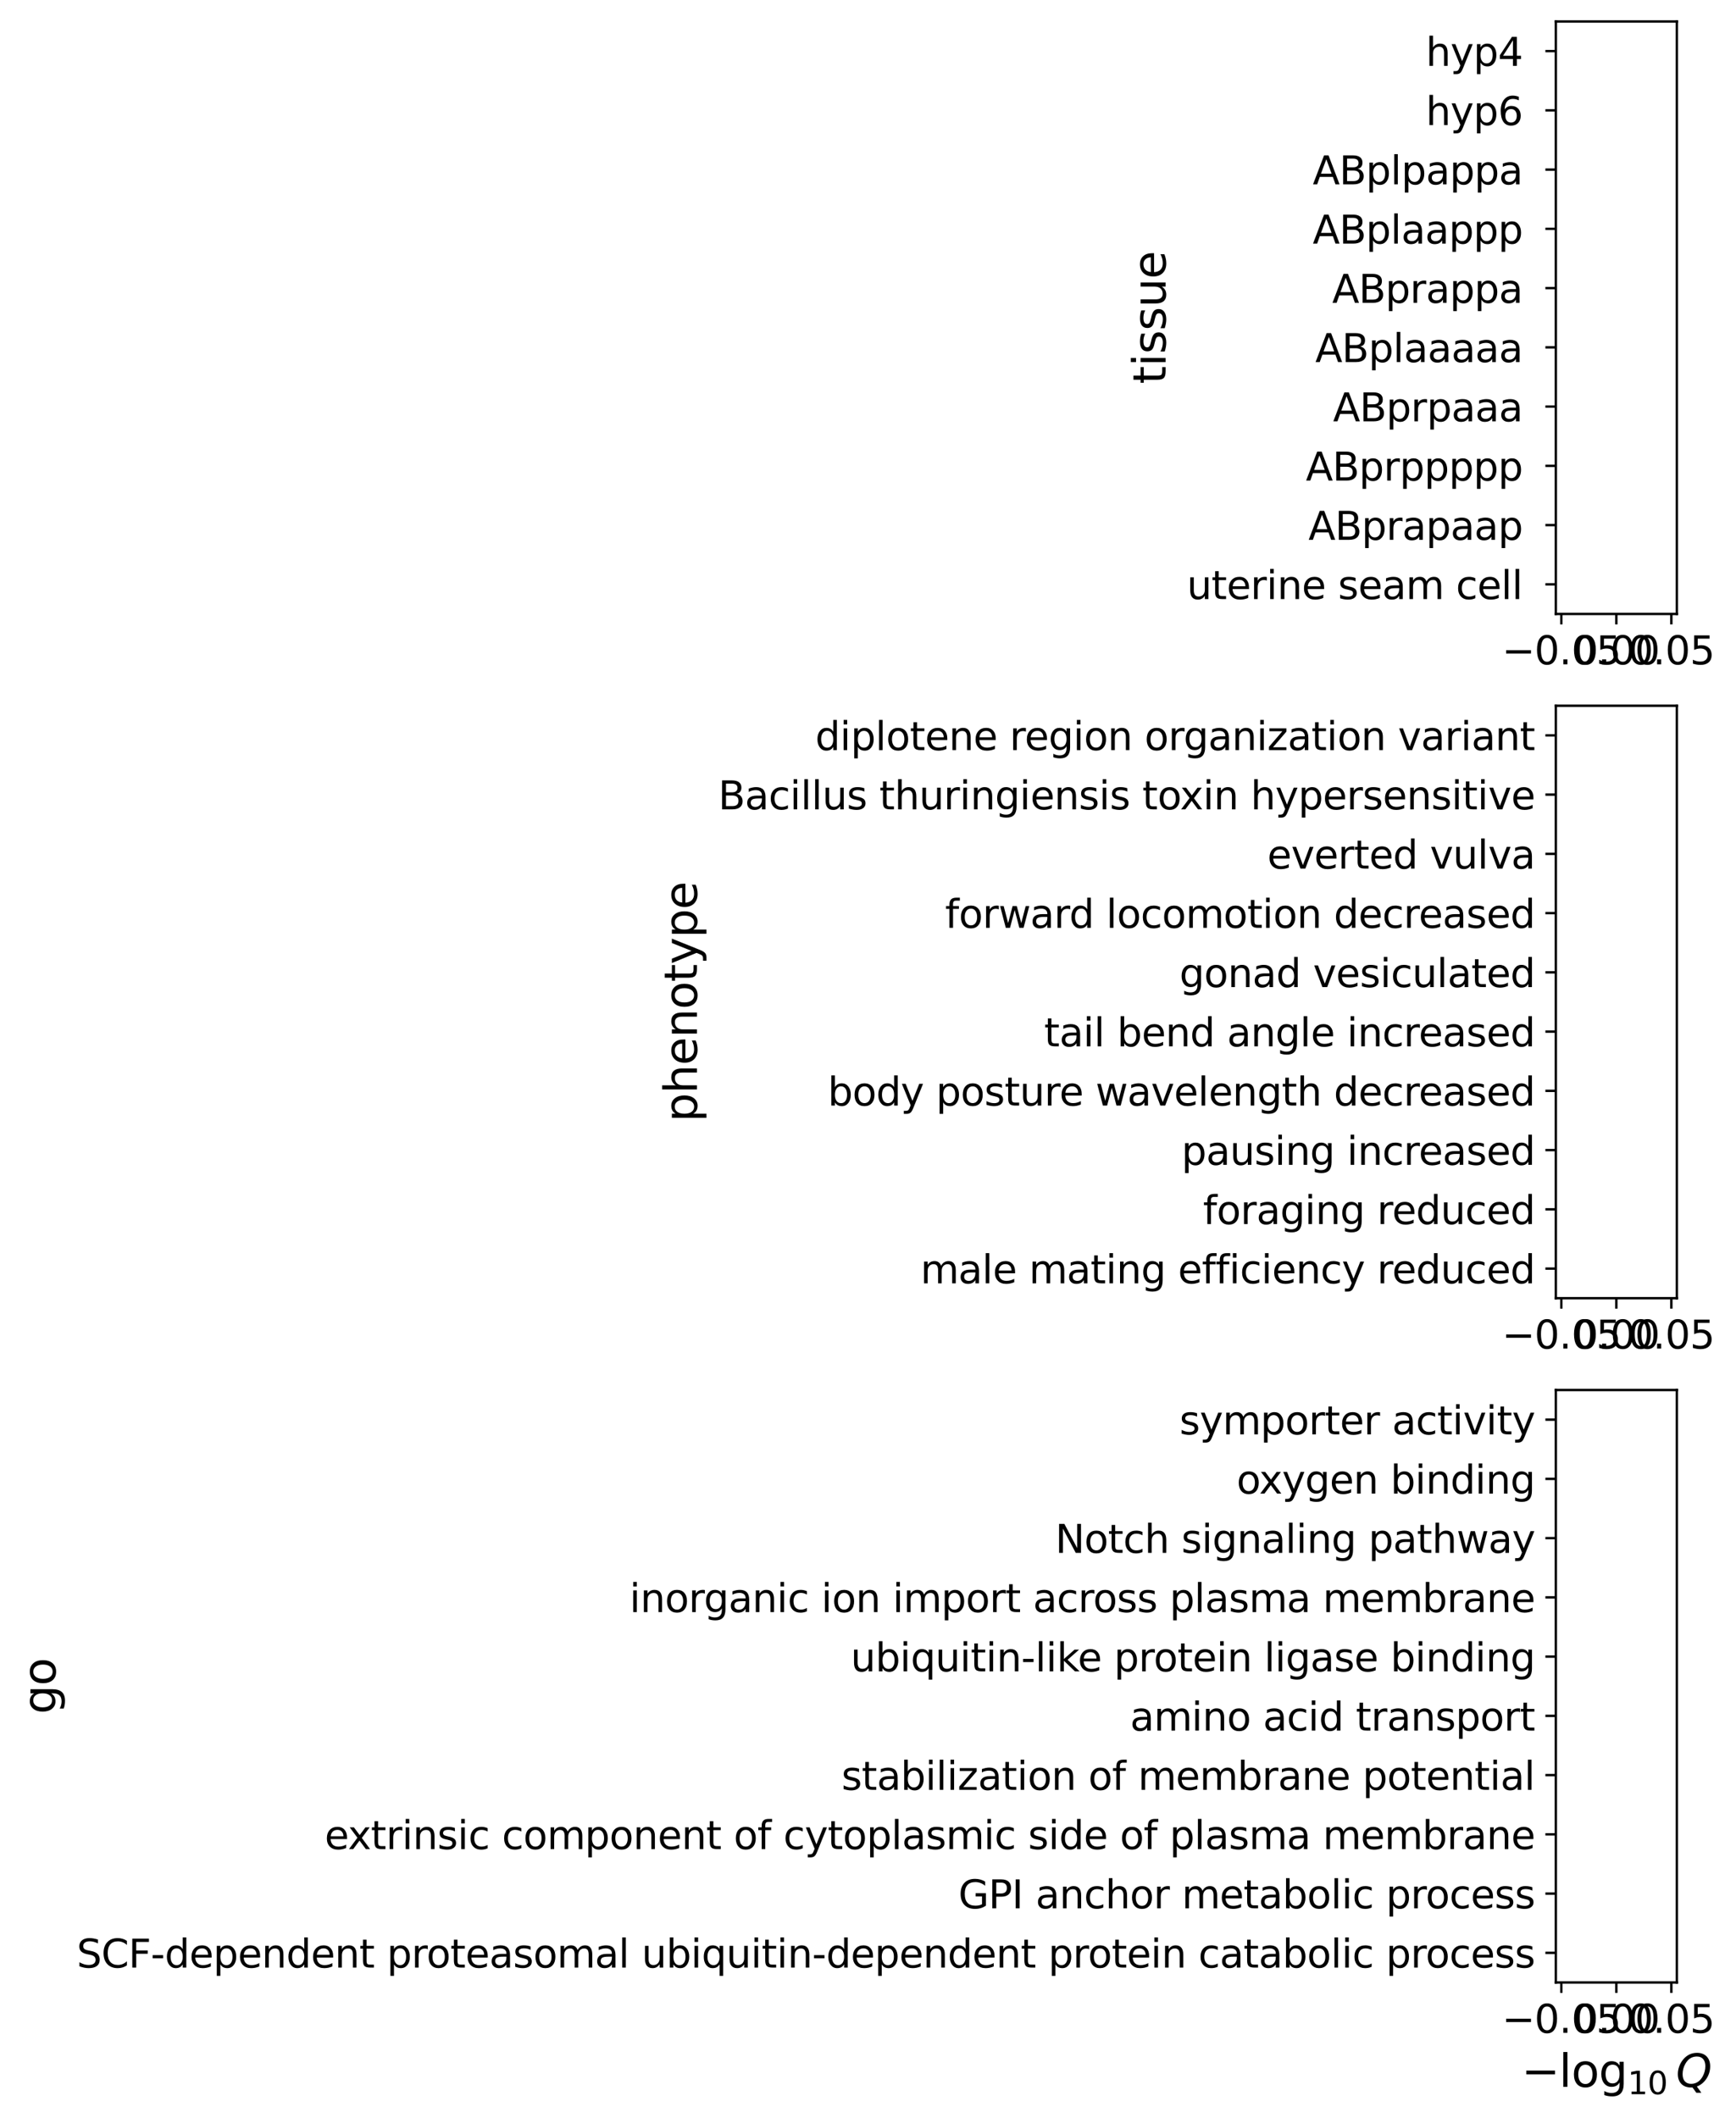 <?xml version="1.0" encoding="utf-8" standalone="no"?>
<!DOCTYPE svg PUBLIC "-//W3C//DTD SVG 1.1//EN"
  "http://www.w3.org/Graphics/SVG/1.1/DTD/svg11.dtd">
<svg xmlns:xlink="http://www.w3.org/1999/xlink" width="581.975pt" height="709.692pt" viewBox="0 0 581.975 709.692" xmlns="http://www.w3.org/2000/svg" version="1.1">
 <defs>
  <style type="text/css">*{stroke-linejoin: round; stroke-linecap: butt}</style>
 </defs>
 <g id="figure_1">
  <g id="patch_1">
   <path d="M 0 709.692 
L 581.975 709.692 
L 581.975 0 
L 0 0 
z
" style="fill: #ffffff"/>
  </g>
  <g id="axes_1">
   <g id="patch_2">
    <path d="M 521.576 205.747 
L 562.146 205.747 
L 562.146 7.2 
L 521.576 7.2 
z
" style="fill: #ffffff"/>
   </g>
   <g id="patch_3">
    <path d="M 0 0 
z
" clip-path="url(#pa06fc309e3)" style="fill: #3274a1; stroke: #ffffff; stroke-linejoin: miter"/>
   </g>
   <g id="patch_4">
    <path d="M 0 0 
z
" clip-path="url(#pa06fc309e3)" style="fill: #e1812c; stroke: #ffffff; stroke-linejoin: miter"/>
   </g>
   <g id="patch_5">
    <path d="M 0 0 
z
" clip-path="url(#pa06fc309e3)" style="fill: #3a923a; stroke: #ffffff; stroke-linejoin: miter"/>
   </g>
   <g id="patch_6">
    <path d="M 0 0 
z
" clip-path="url(#pa06fc309e3)" style="fill: #c03d3e; stroke: #ffffff; stroke-linejoin: miter"/>
   </g>
   <g id="patch_7">
    <path d="M 0 0 
z
" clip-path="url(#pa06fc309e3)" style="fill: #9372b2; stroke: #ffffff; stroke-linejoin: miter"/>
   </g>
   <g id="patch_8">
    <path d="M 0 0 
z
" clip-path="url(#pa06fc309e3)" style="fill: #845b53; stroke: #ffffff; stroke-linejoin: miter"/>
   </g>
   <g id="patch_9">
    <path d="M 0 0 
z
" clip-path="url(#pa06fc309e3)" style="fill: #d684bd; stroke: #ffffff; stroke-linejoin: miter"/>
   </g>
   <g id="patch_10">
    <path d="M 0 0 
z
" clip-path="url(#pa06fc309e3)" style="fill: #7f7f7f; stroke: #ffffff; stroke-linejoin: miter"/>
   </g>
   <g id="patch_11">
    <path d="M 0 0 
z
" clip-path="url(#pa06fc309e3)" style="fill: #a9aa35; stroke: #ffffff; stroke-linejoin: miter"/>
   </g>
   <g id="patch_12">
    <path d="M 0 0 
z
" clip-path="url(#pa06fc309e3)" style="fill: #2eabb8; stroke: #ffffff; stroke-linejoin: miter"/>
   </g>
   <g id="matplotlib.axis_1">
    <g id="xtick_1">
     <g id="line2d_1">
      <defs>
       <path id="m72d9f577b6" d="M 0 0 
L 0 3.5 
" style="stroke: #000000; stroke-width: 0.8"/>
      </defs>
      <g>
       <use xlink:href="#m72d9f577b6" x="523.42" y="205.747" style="stroke: #000000; stroke-width: 0.8"/>
      </g>
     </g>
     <g id="text_1">
      <!-- −0.05 -->
      <g transform="translate(503.501 222.625) scale(0.13 -0.13)">
       <defs>
        <path id="DejaVuSans-2212" d="M 678 2272 
L 4684 2272 
L 4684 1741 
L 678 1741 
L 678 2272 
z
" transform="scale(0.016)"/>
        <path id="DejaVuSans-30" d="M 2034 4250 
Q 1547 4250 1301 3770 
Q 1056 3291 1056 2328 
Q 1056 1369 1301 889 
Q 1547 409 2034 409 
Q 2525 409 2770 889 
Q 3016 1369 3016 2328 
Q 3016 3291 2770 3770 
Q 2525 4250 2034 4250 
z
M 2034 4750 
Q 2819 4750 3233 4129 
Q 3647 3509 3647 2328 
Q 3647 1150 3233 529 
Q 2819 -91 2034 -91 
Q 1250 -91 836 529 
Q 422 1150 422 2328 
Q 422 3509 836 4129 
Q 1250 4750 2034 4750 
z
" transform="scale(0.016)"/>
        <path id="DejaVuSans-2e" d="M 684 794 
L 1344 794 
L 1344 0 
L 684 0 
L 684 794 
z
" transform="scale(0.016)"/>
        <path id="DejaVuSans-35" d="M 691 4666 
L 3169 4666 
L 3169 4134 
L 1269 4134 
L 1269 2991 
Q 1406 3038 1543 3061 
Q 1681 3084 1819 3084 
Q 2600 3084 3056 2656 
Q 3513 2228 3513 1497 
Q 3513 744 3044 326 
Q 2575 -91 1722 -91 
Q 1428 -91 1123 -41 
Q 819 9 494 109 
L 494 744 
Q 775 591 1075 516 
Q 1375 441 1709 441 
Q 2250 441 2565 725 
Q 2881 1009 2881 1497 
Q 2881 1984 2565 2268 
Q 2250 2553 1709 2553 
Q 1456 2553 1204 2497 
Q 953 2441 691 2322 
L 691 4666 
z
" transform="scale(0.016)"/>
       </defs>
       <use xlink:href="#DejaVuSans-2212"/>
       <use xlink:href="#DejaVuSans-30" x="83.789"/>
       <use xlink:href="#DejaVuSans-2e" x="147.412"/>
       <use xlink:href="#DejaVuSans-30" x="179.199"/>
       <use xlink:href="#DejaVuSans-35" x="242.822"/>
      </g>
     </g>
    </g>
    <g id="xtick_2">
     <g id="line2d_2">
      <g>
       <use xlink:href="#m72d9f577b6" x="541.861" y="205.747" style="stroke: #000000; stroke-width: 0.8"/>
      </g>
     </g>
     <g id="text_2">
      <!-- 0.00 -->
      <g transform="translate(527.388 222.625) scale(0.13 -0.13)">
       <use xlink:href="#DejaVuSans-30"/>
       <use xlink:href="#DejaVuSans-2e" x="63.623"/>
       <use xlink:href="#DejaVuSans-30" x="95.41"/>
       <use xlink:href="#DejaVuSans-30" x="159.033"/>
      </g>
     </g>
    </g>
    <g id="xtick_3">
     <g id="line2d_3">
      <g>
       <use xlink:href="#m72d9f577b6" x="560.302" y="205.747" style="stroke: #000000; stroke-width: 0.8"/>
      </g>
     </g>
     <g id="text_3">
      <!-- 0.05 -->
      <g transform="translate(545.829 222.625) scale(0.13 -0.13)">
       <use xlink:href="#DejaVuSans-30"/>
       <use xlink:href="#DejaVuSans-2e" x="63.623"/>
       <use xlink:href="#DejaVuSans-30" x="95.41"/>
       <use xlink:href="#DejaVuSans-35" x="159.033"/>
      </g>
     </g>
    </g>
   </g>
   <g id="matplotlib.axis_2">
    <g id="ytick_1">
     <g id="line2d_4">
      <defs>
       <path id="m39e27bfabf" d="M 0 0 
L -3.5 0 
" style="stroke: #000000; stroke-width: 0.8"/>
      </defs>
      <g>
       <use xlink:href="#m39e27bfabf" x="521.576" y="17.127" style="stroke: #000000; stroke-width: 0.8"/>
      </g>
     </g>
     <g id="text_4">
      <!-- hyp4  -->
      <g transform="translate(477.987 22.066) scale(0.13 -0.13)">
       <defs>
        <path id="DejaVuSans-68" d="M 3513 2113 
L 3513 0 
L 2938 0 
L 2938 2094 
Q 2938 2591 2744 2837 
Q 2550 3084 2163 3084 
Q 1697 3084 1428 2787 
Q 1159 2491 1159 1978 
L 1159 0 
L 581 0 
L 581 4863 
L 1159 4863 
L 1159 2956 
Q 1366 3272 1645 3428 
Q 1925 3584 2291 3584 
Q 2894 3584 3203 3211 
Q 3513 2838 3513 2113 
z
" transform="scale(0.016)"/>
        <path id="DejaVuSans-79" d="M 2059 -325 
Q 1816 -950 1584 -1140 
Q 1353 -1331 966 -1331 
L 506 -1331 
L 506 -850 
L 844 -850 
Q 1081 -850 1212 -737 
Q 1344 -625 1503 -206 
L 1606 56 
L 191 3500 
L 800 3500 
L 1894 763 
L 2988 3500 
L 3597 3500 
L 2059 -325 
z
" transform="scale(0.016)"/>
        <path id="DejaVuSans-70" d="M 1159 525 
L 1159 -1331 
L 581 -1331 
L 581 3500 
L 1159 3500 
L 1159 2969 
Q 1341 3281 1617 3432 
Q 1894 3584 2278 3584 
Q 2916 3584 3314 3078 
Q 3713 2572 3713 1747 
Q 3713 922 3314 415 
Q 2916 -91 2278 -91 
Q 1894 -91 1617 61 
Q 1341 213 1159 525 
z
M 3116 1747 
Q 3116 2381 2855 2742 
Q 2594 3103 2138 3103 
Q 1681 3103 1420 2742 
Q 1159 2381 1159 1747 
Q 1159 1113 1420 752 
Q 1681 391 2138 391 
Q 2594 391 2855 752 
Q 3116 1113 3116 1747 
z
" transform="scale(0.016)"/>
        <path id="DejaVuSans-34" d="M 2419 4116 
L 825 1625 
L 2419 1625 
L 2419 4116 
z
M 2253 4666 
L 3047 4666 
L 3047 1625 
L 3713 1625 
L 3713 1100 
L 3047 1100 
L 3047 0 
L 2419 0 
L 2419 1100 
L 313 1100 
L 313 1709 
L 2253 4666 
z
" transform="scale(0.016)"/>
        <path id="DejaVuSans-20" transform="scale(0.016)"/>
       </defs>
       <use xlink:href="#DejaVuSans-68"/>
       <use xlink:href="#DejaVuSans-79" x="63.379"/>
       <use xlink:href="#DejaVuSans-70" x="122.559"/>
       <use xlink:href="#DejaVuSans-34" x="186.035"/>
       <use xlink:href="#DejaVuSans-20" x="249.658"/>
      </g>
     </g>
    </g>
    <g id="ytick_2">
     <g id="line2d_5">
      <g>
       <use xlink:href="#m39e27bfabf" x="521.576" y="36.982" style="stroke: #000000; stroke-width: 0.8"/>
      </g>
     </g>
     <g id="text_5">
      <!-- hyp6  -->
      <g transform="translate(477.987 41.921) scale(0.13 -0.13)">
       <defs>
        <path id="DejaVuSans-36" d="M 2113 2584 
Q 1688 2584 1439 2293 
Q 1191 2003 1191 1497 
Q 1191 994 1439 701 
Q 1688 409 2113 409 
Q 2538 409 2786 701 
Q 3034 994 3034 1497 
Q 3034 2003 2786 2293 
Q 2538 2584 2113 2584 
z
M 3366 4563 
L 3366 3988 
Q 3128 4100 2886 4159 
Q 2644 4219 2406 4219 
Q 1781 4219 1451 3797 
Q 1122 3375 1075 2522 
Q 1259 2794 1537 2939 
Q 1816 3084 2150 3084 
Q 2853 3084 3261 2657 
Q 3669 2231 3669 1497 
Q 3669 778 3244 343 
Q 2819 -91 2113 -91 
Q 1303 -91 875 529 
Q 447 1150 447 2328 
Q 447 3434 972 4092 
Q 1497 4750 2381 4750 
Q 2619 4750 2861 4703 
Q 3103 4656 3366 4563 
z
" transform="scale(0.016)"/>
       </defs>
       <use xlink:href="#DejaVuSans-68"/>
       <use xlink:href="#DejaVuSans-79" x="63.379"/>
       <use xlink:href="#DejaVuSans-70" x="122.559"/>
       <use xlink:href="#DejaVuSans-36" x="186.035"/>
       <use xlink:href="#DejaVuSans-20" x="249.658"/>
      </g>
     </g>
    </g>
    <g id="ytick_3">
     <g id="line2d_6">
      <g>
       <use xlink:href="#m39e27bfabf" x="521.576" y="56.837" style="stroke: #000000; stroke-width: 0.8"/>
      </g>
     </g>
     <g id="text_6">
      <!-- ABplpappa  -->
      <g transform="translate(440.076 61.776) scale(0.13 -0.13)">
       <defs>
        <path id="DejaVuSans-41" d="M 2188 4044 
L 1331 1722 
L 3047 1722 
L 2188 4044 
z
M 1831 4666 
L 2547 4666 
L 4325 0 
L 3669 0 
L 3244 1197 
L 1141 1197 
L 716 0 
L 50 0 
L 1831 4666 
z
" transform="scale(0.016)"/>
        <path id="DejaVuSans-42" d="M 1259 2228 
L 1259 519 
L 2272 519 
Q 2781 519 3026 730 
Q 3272 941 3272 1375 
Q 3272 1813 3026 2020 
Q 2781 2228 2272 2228 
L 1259 2228 
z
M 1259 4147 
L 1259 2741 
L 2194 2741 
Q 2656 2741 2882 2914 
Q 3109 3088 3109 3444 
Q 3109 3797 2882 3972 
Q 2656 4147 2194 4147 
L 1259 4147 
z
M 628 4666 
L 2241 4666 
Q 2963 4666 3353 4366 
Q 3744 4066 3744 3513 
Q 3744 3084 3544 2831 
Q 3344 2578 2956 2516 
Q 3422 2416 3680 2098 
Q 3938 1781 3938 1306 
Q 3938 681 3513 340 
Q 3088 0 2303 0 
L 628 0 
L 628 4666 
z
" transform="scale(0.016)"/>
        <path id="DejaVuSans-6c" d="M 603 4863 
L 1178 4863 
L 1178 0 
L 603 0 
L 603 4863 
z
" transform="scale(0.016)"/>
        <path id="DejaVuSans-61" d="M 2194 1759 
Q 1497 1759 1228 1600 
Q 959 1441 959 1056 
Q 959 750 1161 570 
Q 1363 391 1709 391 
Q 2188 391 2477 730 
Q 2766 1069 2766 1631 
L 2766 1759 
L 2194 1759 
z
M 3341 1997 
L 3341 0 
L 2766 0 
L 2766 531 
Q 2569 213 2275 61 
Q 1981 -91 1556 -91 
Q 1019 -91 701 211 
Q 384 513 384 1019 
Q 384 1609 779 1909 
Q 1175 2209 1959 2209 
L 2766 2209 
L 2766 2266 
Q 2766 2663 2505 2880 
Q 2244 3097 1772 3097 
Q 1472 3097 1187 3025 
Q 903 2953 641 2809 
L 641 3341 
Q 956 3463 1253 3523 
Q 1550 3584 1831 3584 
Q 2591 3584 2966 3190 
Q 3341 2797 3341 1997 
z
" transform="scale(0.016)"/>
       </defs>
       <use xlink:href="#DejaVuSans-41"/>
       <use xlink:href="#DejaVuSans-42" x="68.408"/>
       <use xlink:href="#DejaVuSans-70" x="137.012"/>
       <use xlink:href="#DejaVuSans-6c" x="200.488"/>
       <use xlink:href="#DejaVuSans-70" x="228.271"/>
       <use xlink:href="#DejaVuSans-61" x="291.748"/>
       <use xlink:href="#DejaVuSans-70" x="353.027"/>
       <use xlink:href="#DejaVuSans-70" x="416.504"/>
       <use xlink:href="#DejaVuSans-61" x="479.98"/>
       <use xlink:href="#DejaVuSans-20" x="541.26"/>
      </g>
     </g>
    </g>
    <g id="ytick_4">
     <g id="line2d_7">
      <g>
       <use xlink:href="#m39e27bfabf" x="521.576" y="76.691" style="stroke: #000000; stroke-width: 0.8"/>
      </g>
     </g>
     <g id="text_7">
      <!-- ABplaappp  -->
      <g transform="translate(440.076 81.63) scale(0.13 -0.13)">
       <use xlink:href="#DejaVuSans-41"/>
       <use xlink:href="#DejaVuSans-42" x="68.408"/>
       <use xlink:href="#DejaVuSans-70" x="137.012"/>
       <use xlink:href="#DejaVuSans-6c" x="200.488"/>
       <use xlink:href="#DejaVuSans-61" x="228.271"/>
       <use xlink:href="#DejaVuSans-61" x="289.551"/>
       <use xlink:href="#DejaVuSans-70" x="350.83"/>
       <use xlink:href="#DejaVuSans-70" x="414.307"/>
       <use xlink:href="#DejaVuSans-70" x="477.783"/>
       <use xlink:href="#DejaVuSans-20" x="541.26"/>
      </g>
     </g>
    </g>
    <g id="ytick_5">
     <g id="line2d_8">
      <g>
       <use xlink:href="#m39e27bfabf" x="521.576" y="96.546" style="stroke: #000000; stroke-width: 0.8"/>
      </g>
     </g>
     <g id="text_8">
      <!-- ABprappa  -->
      <g transform="translate(446.596 101.485) scale(0.13 -0.13)">
       <defs>
        <path id="DejaVuSans-72" d="M 2631 2963 
Q 2534 3019 2420 3045 
Q 2306 3072 2169 3072 
Q 1681 3072 1420 2755 
Q 1159 2438 1159 1844 
L 1159 0 
L 581 0 
L 581 3500 
L 1159 3500 
L 1159 2956 
Q 1341 3275 1631 3429 
Q 1922 3584 2338 3584 
Q 2397 3584 2469 3576 
Q 2541 3569 2628 3553 
L 2631 2963 
z
" transform="scale(0.016)"/>
       </defs>
       <use xlink:href="#DejaVuSans-41"/>
       <use xlink:href="#DejaVuSans-42" x="68.408"/>
       <use xlink:href="#DejaVuSans-70" x="137.012"/>
       <use xlink:href="#DejaVuSans-72" x="200.488"/>
       <use xlink:href="#DejaVuSans-61" x="241.602"/>
       <use xlink:href="#DejaVuSans-70" x="302.881"/>
       <use xlink:href="#DejaVuSans-70" x="366.357"/>
       <use xlink:href="#DejaVuSans-61" x="429.834"/>
       <use xlink:href="#DejaVuSans-20" x="491.113"/>
      </g>
     </g>
    </g>
    <g id="ytick_6">
     <g id="line2d_9">
      <g>
       <use xlink:href="#m39e27bfabf" x="521.576" y="116.401" style="stroke: #000000; stroke-width: 0.8"/>
      </g>
     </g>
     <g id="text_9">
      <!-- ABplaaaaa  -->
      <g transform="translate(440.935 121.34) scale(0.13 -0.13)">
       <use xlink:href="#DejaVuSans-41"/>
       <use xlink:href="#DejaVuSans-42" x="68.408"/>
       <use xlink:href="#DejaVuSans-70" x="137.012"/>
       <use xlink:href="#DejaVuSans-6c" x="200.488"/>
       <use xlink:href="#DejaVuSans-61" x="228.271"/>
       <use xlink:href="#DejaVuSans-61" x="289.551"/>
       <use xlink:href="#DejaVuSans-61" x="350.83"/>
       <use xlink:href="#DejaVuSans-61" x="412.109"/>
       <use xlink:href="#DejaVuSans-61" x="473.389"/>
       <use xlink:href="#DejaVuSans-20" x="534.668"/>
      </g>
     </g>
    </g>
    <g id="ytick_7">
     <g id="line2d_10">
      <g>
       <use xlink:href="#m39e27bfabf" x="521.576" y="136.255" style="stroke: #000000; stroke-width: 0.8"/>
      </g>
     </g>
     <g id="text_10">
      <!-- ABprpaaa  -->
      <g transform="translate(446.883 141.194) scale(0.13 -0.13)">
       <use xlink:href="#DejaVuSans-41"/>
       <use xlink:href="#DejaVuSans-42" x="68.408"/>
       <use xlink:href="#DejaVuSans-70" x="137.012"/>
       <use xlink:href="#DejaVuSans-72" x="200.488"/>
       <use xlink:href="#DejaVuSans-70" x="241.602"/>
       <use xlink:href="#DejaVuSans-61" x="305.078"/>
       <use xlink:href="#DejaVuSans-61" x="366.357"/>
       <use xlink:href="#DejaVuSans-61" x="427.637"/>
       <use xlink:href="#DejaVuSans-20" x="488.916"/>
      </g>
     </g>
    </g>
    <g id="ytick_8">
     <g id="line2d_11">
      <g>
       <use xlink:href="#m39e27bfabf" x="521.576" y="156.11" style="stroke: #000000; stroke-width: 0.8"/>
      </g>
     </g>
     <g id="text_11">
      <!-- ABprppppp  -->
      <g transform="translate(437.77 161.049) scale(0.13 -0.13)">
       <use xlink:href="#DejaVuSans-41"/>
       <use xlink:href="#DejaVuSans-42" x="68.408"/>
       <use xlink:href="#DejaVuSans-70" x="137.012"/>
       <use xlink:href="#DejaVuSans-72" x="200.488"/>
       <use xlink:href="#DejaVuSans-70" x="241.602"/>
       <use xlink:href="#DejaVuSans-70" x="305.078"/>
       <use xlink:href="#DejaVuSans-70" x="368.555"/>
       <use xlink:href="#DejaVuSans-70" x="432.031"/>
       <use xlink:href="#DejaVuSans-70" x="495.508"/>
       <use xlink:href="#DejaVuSans-20" x="558.984"/>
      </g>
     </g>
    </g>
    <g id="ytick_9">
     <g id="line2d_12">
      <g>
       <use xlink:href="#m39e27bfabf" x="521.576" y="175.965" style="stroke: #000000; stroke-width: 0.8"/>
      </g>
     </g>
     <g id="text_12">
      <!-- ABprapaap  -->
      <g transform="translate(438.63 180.904) scale(0.13 -0.13)">
       <use xlink:href="#DejaVuSans-41"/>
       <use xlink:href="#DejaVuSans-42" x="68.408"/>
       <use xlink:href="#DejaVuSans-70" x="137.012"/>
       <use xlink:href="#DejaVuSans-72" x="200.488"/>
       <use xlink:href="#DejaVuSans-61" x="241.602"/>
       <use xlink:href="#DejaVuSans-70" x="302.881"/>
       <use xlink:href="#DejaVuSans-61" x="366.357"/>
       <use xlink:href="#DejaVuSans-61" x="427.637"/>
       <use xlink:href="#DejaVuSans-70" x="488.916"/>
       <use xlink:href="#DejaVuSans-20" x="552.393"/>
      </g>
     </g>
    </g>
    <g id="ytick_10">
     <g id="line2d_13">
      <g>
       <use xlink:href="#m39e27bfabf" x="521.576" y="195.819" style="stroke: #000000; stroke-width: 0.8"/>
      </g>
     </g>
     <g id="text_13">
      <!-- uterine seam cell  -->
      <g transform="translate(397.883 200.758) scale(0.13 -0.13)">
       <defs>
        <path id="DejaVuSans-75" d="M 544 1381 
L 544 3500 
L 1119 3500 
L 1119 1403 
Q 1119 906 1312 657 
Q 1506 409 1894 409 
Q 2359 409 2629 706 
Q 2900 1003 2900 1516 
L 2900 3500 
L 3475 3500 
L 3475 0 
L 2900 0 
L 2900 538 
Q 2691 219 2414 64 
Q 2138 -91 1772 -91 
Q 1169 -91 856 284 
Q 544 659 544 1381 
z
M 1991 3584 
L 1991 3584 
z
" transform="scale(0.016)"/>
        <path id="DejaVuSans-74" d="M 1172 4494 
L 1172 3500 
L 2356 3500 
L 2356 3053 
L 1172 3053 
L 1172 1153 
Q 1172 725 1289 603 
Q 1406 481 1766 481 
L 2356 481 
L 2356 0 
L 1766 0 
Q 1100 0 847 248 
Q 594 497 594 1153 
L 594 3053 
L 172 3053 
L 172 3500 
L 594 3500 
L 594 4494 
L 1172 4494 
z
" transform="scale(0.016)"/>
        <path id="DejaVuSans-65" d="M 3597 1894 
L 3597 1613 
L 953 1613 
Q 991 1019 1311 708 
Q 1631 397 2203 397 
Q 2534 397 2845 478 
Q 3156 559 3463 722 
L 3463 178 
Q 3153 47 2828 -22 
Q 2503 -91 2169 -91 
Q 1331 -91 842 396 
Q 353 884 353 1716 
Q 353 2575 817 3079 
Q 1281 3584 2069 3584 
Q 2775 3584 3186 3129 
Q 3597 2675 3597 1894 
z
M 3022 2063 
Q 3016 2534 2758 2815 
Q 2500 3097 2075 3097 
Q 1594 3097 1305 2825 
Q 1016 2553 972 2059 
L 3022 2063 
z
" transform="scale(0.016)"/>
        <path id="DejaVuSans-69" d="M 603 3500 
L 1178 3500 
L 1178 0 
L 603 0 
L 603 3500 
z
M 603 4863 
L 1178 4863 
L 1178 4134 
L 603 4134 
L 603 4863 
z
" transform="scale(0.016)"/>
        <path id="DejaVuSans-6e" d="M 3513 2113 
L 3513 0 
L 2938 0 
L 2938 2094 
Q 2938 2591 2744 2837 
Q 2550 3084 2163 3084 
Q 1697 3084 1428 2787 
Q 1159 2491 1159 1978 
L 1159 0 
L 581 0 
L 581 3500 
L 1159 3500 
L 1159 2956 
Q 1366 3272 1645 3428 
Q 1925 3584 2291 3584 
Q 2894 3584 3203 3211 
Q 3513 2838 3513 2113 
z
" transform="scale(0.016)"/>
        <path id="DejaVuSans-73" d="M 2834 3397 
L 2834 2853 
Q 2591 2978 2328 3040 
Q 2066 3103 1784 3103 
Q 1356 3103 1142 2972 
Q 928 2841 928 2578 
Q 928 2378 1081 2264 
Q 1234 2150 1697 2047 
L 1894 2003 
Q 2506 1872 2764 1633 
Q 3022 1394 3022 966 
Q 3022 478 2636 193 
Q 2250 -91 1575 -91 
Q 1294 -91 989 -36 
Q 684 19 347 128 
L 347 722 
Q 666 556 975 473 
Q 1284 391 1588 391 
Q 1994 391 2212 530 
Q 2431 669 2431 922 
Q 2431 1156 2273 1281 
Q 2116 1406 1581 1522 
L 1381 1569 
Q 847 1681 609 1914 
Q 372 2147 372 2553 
Q 372 3047 722 3315 
Q 1072 3584 1716 3584 
Q 2034 3584 2315 3537 
Q 2597 3491 2834 3397 
z
" transform="scale(0.016)"/>
        <path id="DejaVuSans-6d" d="M 3328 2828 
Q 3544 3216 3844 3400 
Q 4144 3584 4550 3584 
Q 5097 3584 5394 3201 
Q 5691 2819 5691 2113 
L 5691 0 
L 5113 0 
L 5113 2094 
Q 5113 2597 4934 2840 
Q 4756 3084 4391 3084 
Q 3944 3084 3684 2787 
Q 3425 2491 3425 1978 
L 3425 0 
L 2847 0 
L 2847 2094 
Q 2847 2600 2669 2842 
Q 2491 3084 2119 3084 
Q 1678 3084 1418 2786 
Q 1159 2488 1159 1978 
L 1159 0 
L 581 0 
L 581 3500 
L 1159 3500 
L 1159 2956 
Q 1356 3278 1631 3431 
Q 1906 3584 2284 3584 
Q 2666 3584 2933 3390 
Q 3200 3197 3328 2828 
z
" transform="scale(0.016)"/>
        <path id="DejaVuSans-63" d="M 3122 3366 
L 3122 2828 
Q 2878 2963 2633 3030 
Q 2388 3097 2138 3097 
Q 1578 3097 1268 2742 
Q 959 2388 959 1747 
Q 959 1106 1268 751 
Q 1578 397 2138 397 
Q 2388 397 2633 464 
Q 2878 531 3122 666 
L 3122 134 
Q 2881 22 2623 -34 
Q 2366 -91 2075 -91 
Q 1284 -91 818 406 
Q 353 903 353 1747 
Q 353 2603 823 3093 
Q 1294 3584 2113 3584 
Q 2378 3584 2631 3529 
Q 2884 3475 3122 3366 
z
" transform="scale(0.016)"/>
       </defs>
       <use xlink:href="#DejaVuSans-75"/>
       <use xlink:href="#DejaVuSans-74" x="63.379"/>
       <use xlink:href="#DejaVuSans-65" x="102.588"/>
       <use xlink:href="#DejaVuSans-72" x="164.111"/>
       <use xlink:href="#DejaVuSans-69" x="205.225"/>
       <use xlink:href="#DejaVuSans-6e" x="233.008"/>
       <use xlink:href="#DejaVuSans-65" x="296.387"/>
       <use xlink:href="#DejaVuSans-20" x="357.91"/>
       <use xlink:href="#DejaVuSans-73" x="389.697"/>
       <use xlink:href="#DejaVuSans-65" x="441.797"/>
       <use xlink:href="#DejaVuSans-61" x="503.32"/>
       <use xlink:href="#DejaVuSans-6d" x="564.6"/>
       <use xlink:href="#DejaVuSans-20" x="662.012"/>
       <use xlink:href="#DejaVuSans-63" x="693.799"/>
       <use xlink:href="#DejaVuSans-65" x="748.779"/>
       <use xlink:href="#DejaVuSans-6c" x="810.303"/>
       <use xlink:href="#DejaVuSans-6c" x="838.086"/>
       <use xlink:href="#DejaVuSans-20" x="865.869"/>
      </g>
     </g>
    </g>
    <g id="text_14">
     <!-- tissue -->
     <g transform="translate(390.763 128.679) rotate(-90) scale(0.15 -0.15)">
      <use xlink:href="#DejaVuSans-74"/>
      <use xlink:href="#DejaVuSans-69" x="39.209"/>
      <use xlink:href="#DejaVuSans-73" x="66.992"/>
      <use xlink:href="#DejaVuSans-73" x="119.092"/>
      <use xlink:href="#DejaVuSans-75" x="171.191"/>
      <use xlink:href="#DejaVuSans-65" x="234.57"/>
     </g>
    </g>
   </g>
   <g id="line2d_14">
    <path clip-path="url(#pa06fc309e3)" style="fill: none; stroke: #424242; stroke-width: 2.7; stroke-linecap: round"/>
   </g>
   <g id="line2d_15">
    <path clip-path="url(#pa06fc309e3)" style="fill: none; stroke: #424242; stroke-width: 2.7; stroke-linecap: round"/>
   </g>
   <g id="line2d_16">
    <path clip-path="url(#pa06fc309e3)" style="fill: none; stroke: #424242; stroke-width: 2.7; stroke-linecap: round"/>
   </g>
   <g id="line2d_17">
    <path clip-path="url(#pa06fc309e3)" style="fill: none; stroke: #424242; stroke-width: 2.7; stroke-linecap: round"/>
   </g>
   <g id="line2d_18">
    <path clip-path="url(#pa06fc309e3)" style="fill: none; stroke: #424242; stroke-width: 2.7; stroke-linecap: round"/>
   </g>
   <g id="line2d_19">
    <path clip-path="url(#pa06fc309e3)" style="fill: none; stroke: #424242; stroke-width: 2.7; stroke-linecap: round"/>
   </g>
   <g id="line2d_20">
    <path clip-path="url(#pa06fc309e3)" style="fill: none; stroke: #424242; stroke-width: 2.7; stroke-linecap: round"/>
   </g>
   <g id="line2d_21">
    <path clip-path="url(#pa06fc309e3)" style="fill: none; stroke: #424242; stroke-width: 2.7; stroke-linecap: round"/>
   </g>
   <g id="line2d_22">
    <path clip-path="url(#pa06fc309e3)" style="fill: none; stroke: #424242; stroke-width: 2.7; stroke-linecap: round"/>
   </g>
   <g id="line2d_23">
    <path clip-path="url(#pa06fc309e3)" style="fill: none; stroke: #424242; stroke-width: 2.7; stroke-linecap: round"/>
   </g>
   <g id="patch_13">
    <path d="M 521.576 205.747 
L 521.576 7.2 
" style="fill: none; stroke: #000000; stroke-width: 0.8; stroke-linejoin: miter; stroke-linecap: square"/>
   </g>
   <g id="patch_14">
    <path d="M 562.146 205.747 
L 562.146 7.2 
" style="fill: none; stroke: #000000; stroke-width: 0.8; stroke-linejoin: miter; stroke-linecap: square"/>
   </g>
   <g id="patch_15">
    <path d="M 521.576 205.747 
L 562.146 205.747 
" style="fill: none; stroke: #000000; stroke-width: 0.8; stroke-linejoin: miter; stroke-linecap: square"/>
   </g>
   <g id="patch_16">
    <path d="M 521.576 7.2 
L 562.146 7.2 
" style="fill: none; stroke: #000000; stroke-width: 0.8; stroke-linejoin: miter; stroke-linecap: square"/>
   </g>
  </g>
  <g id="axes_2">
   <g id="patch_17">
    <path d="M 521.576 435.053 
L 562.146 435.053 
L 562.146 236.507 
L 521.576 236.507 
z
" style="fill: #ffffff"/>
   </g>
   <g id="patch_18">
    <path d="M 0 0 
z
" clip-path="url(#pd9cc1242a2)" style="fill: #3274a1; stroke: #ffffff; stroke-linejoin: miter"/>
   </g>
   <g id="patch_19">
    <path d="M 0 0 
z
" clip-path="url(#pd9cc1242a2)" style="fill: #e1812c; stroke: #ffffff; stroke-linejoin: miter"/>
   </g>
   <g id="patch_20">
    <path d="M 0 0 
z
" clip-path="url(#pd9cc1242a2)" style="fill: #3a923a; stroke: #ffffff; stroke-linejoin: miter"/>
   </g>
   <g id="patch_21">
    <path d="M 0 0 
z
" clip-path="url(#pd9cc1242a2)" style="fill: #c03d3e; stroke: #ffffff; stroke-linejoin: miter"/>
   </g>
   <g id="patch_22">
    <path d="M 0 0 
z
" clip-path="url(#pd9cc1242a2)" style="fill: #9372b2; stroke: #ffffff; stroke-linejoin: miter"/>
   </g>
   <g id="patch_23">
    <path d="M 0 0 
z
" clip-path="url(#pd9cc1242a2)" style="fill: #845b53; stroke: #ffffff; stroke-linejoin: miter"/>
   </g>
   <g id="patch_24">
    <path d="M 0 0 
z
" clip-path="url(#pd9cc1242a2)" style="fill: #d684bd; stroke: #ffffff; stroke-linejoin: miter"/>
   </g>
   <g id="patch_25">
    <path d="M 0 0 
z
" clip-path="url(#pd9cc1242a2)" style="fill: #7f7f7f; stroke: #ffffff; stroke-linejoin: miter"/>
   </g>
   <g id="patch_26">
    <path d="M 0 0 
z
" clip-path="url(#pd9cc1242a2)" style="fill: #a9aa35; stroke: #ffffff; stroke-linejoin: miter"/>
   </g>
   <g id="patch_27">
    <path d="M 0 0 
z
" clip-path="url(#pd9cc1242a2)" style="fill: #2eabb8; stroke: #ffffff; stroke-linejoin: miter"/>
   </g>
   <g id="matplotlib.axis_3">
    <g id="xtick_4">
     <g id="line2d_24">
      <g>
       <use xlink:href="#m72d9f577b6" x="523.42" y="435.053" style="stroke: #000000; stroke-width: 0.8"/>
      </g>
     </g>
     <g id="text_15">
      <!-- −0.05 -->
      <g transform="translate(503.501 451.931) scale(0.13 -0.13)">
       <use xlink:href="#DejaVuSans-2212"/>
       <use xlink:href="#DejaVuSans-30" x="83.789"/>
       <use xlink:href="#DejaVuSans-2e" x="147.412"/>
       <use xlink:href="#DejaVuSans-30" x="179.199"/>
       <use xlink:href="#DejaVuSans-35" x="242.822"/>
      </g>
     </g>
    </g>
    <g id="xtick_5">
     <g id="line2d_25">
      <g>
       <use xlink:href="#m72d9f577b6" x="541.861" y="435.053" style="stroke: #000000; stroke-width: 0.8"/>
      </g>
     </g>
     <g id="text_16">
      <!-- 0.00 -->
      <g transform="translate(527.388 451.931) scale(0.13 -0.13)">
       <use xlink:href="#DejaVuSans-30"/>
       <use xlink:href="#DejaVuSans-2e" x="63.623"/>
       <use xlink:href="#DejaVuSans-30" x="95.41"/>
       <use xlink:href="#DejaVuSans-30" x="159.033"/>
      </g>
     </g>
    </g>
    <g id="xtick_6">
     <g id="line2d_26">
      <g>
       <use xlink:href="#m72d9f577b6" x="560.302" y="435.053" style="stroke: #000000; stroke-width: 0.8"/>
      </g>
     </g>
     <g id="text_17">
      <!-- 0.05 -->
      <g transform="translate(545.829 451.931) scale(0.13 -0.13)">
       <use xlink:href="#DejaVuSans-30"/>
       <use xlink:href="#DejaVuSans-2e" x="63.623"/>
       <use xlink:href="#DejaVuSans-30" x="95.41"/>
       <use xlink:href="#DejaVuSans-35" x="159.033"/>
      </g>
     </g>
    </g>
   </g>
   <g id="matplotlib.axis_4">
    <g id="ytick_11">
     <g id="line2d_27">
      <g>
       <use xlink:href="#m39e27bfabf" x="521.576" y="246.434" style="stroke: #000000; stroke-width: 0.8"/>
      </g>
     </g>
     <g id="text_18">
      <!-- diplotene region organization variant -->
      <g transform="translate(273.306 251.373) scale(0.13 -0.13)">
       <defs>
        <path id="DejaVuSans-64" d="M 2906 2969 
L 2906 4863 
L 3481 4863 
L 3481 0 
L 2906 0 
L 2906 525 
Q 2725 213 2448 61 
Q 2172 -91 1784 -91 
Q 1150 -91 751 415 
Q 353 922 353 1747 
Q 353 2572 751 3078 
Q 1150 3584 1784 3584 
Q 2172 3584 2448 3432 
Q 2725 3281 2906 2969 
z
M 947 1747 
Q 947 1113 1208 752 
Q 1469 391 1925 391 
Q 2381 391 2643 752 
Q 2906 1113 2906 1747 
Q 2906 2381 2643 2742 
Q 2381 3103 1925 3103 
Q 1469 3103 1208 2742 
Q 947 2381 947 1747 
z
" transform="scale(0.016)"/>
        <path id="DejaVuSans-6f" d="M 1959 3097 
Q 1497 3097 1228 2736 
Q 959 2375 959 1747 
Q 959 1119 1226 758 
Q 1494 397 1959 397 
Q 2419 397 2687 759 
Q 2956 1122 2956 1747 
Q 2956 2369 2687 2733 
Q 2419 3097 1959 3097 
z
M 1959 3584 
Q 2709 3584 3137 3096 
Q 3566 2609 3566 1747 
Q 3566 888 3137 398 
Q 2709 -91 1959 -91 
Q 1206 -91 779 398 
Q 353 888 353 1747 
Q 353 2609 779 3096 
Q 1206 3584 1959 3584 
z
" transform="scale(0.016)"/>
        <path id="DejaVuSans-67" d="M 2906 1791 
Q 2906 2416 2648 2759 
Q 2391 3103 1925 3103 
Q 1463 3103 1205 2759 
Q 947 2416 947 1791 
Q 947 1169 1205 825 
Q 1463 481 1925 481 
Q 2391 481 2648 825 
Q 2906 1169 2906 1791 
z
M 3481 434 
Q 3481 -459 3084 -895 
Q 2688 -1331 1869 -1331 
Q 1566 -1331 1297 -1286 
Q 1028 -1241 775 -1147 
L 775 -588 
Q 1028 -725 1275 -790 
Q 1522 -856 1778 -856 
Q 2344 -856 2625 -561 
Q 2906 -266 2906 331 
L 2906 616 
Q 2728 306 2450 153 
Q 2172 0 1784 0 
Q 1141 0 747 490 
Q 353 981 353 1791 
Q 353 2603 747 3093 
Q 1141 3584 1784 3584 
Q 2172 3584 2450 3431 
Q 2728 3278 2906 2969 
L 2906 3500 
L 3481 3500 
L 3481 434 
z
" transform="scale(0.016)"/>
        <path id="DejaVuSans-7a" d="M 353 3500 
L 3084 3500 
L 3084 2975 
L 922 459 
L 3084 459 
L 3084 0 
L 275 0 
L 275 525 
L 2438 3041 
L 353 3041 
L 353 3500 
z
" transform="scale(0.016)"/>
        <path id="DejaVuSans-76" d="M 191 3500 
L 800 3500 
L 1894 563 
L 2988 3500 
L 3597 3500 
L 2284 0 
L 1503 0 
L 191 3500 
z
" transform="scale(0.016)"/>
       </defs>
       <use xlink:href="#DejaVuSans-64"/>
       <use xlink:href="#DejaVuSans-69" x="63.477"/>
       <use xlink:href="#DejaVuSans-70" x="91.26"/>
       <use xlink:href="#DejaVuSans-6c" x="154.736"/>
       <use xlink:href="#DejaVuSans-6f" x="182.52"/>
       <use xlink:href="#DejaVuSans-74" x="243.701"/>
       <use xlink:href="#DejaVuSans-65" x="282.91"/>
       <use xlink:href="#DejaVuSans-6e" x="344.434"/>
       <use xlink:href="#DejaVuSans-65" x="407.812"/>
       <use xlink:href="#DejaVuSans-20" x="469.336"/>
       <use xlink:href="#DejaVuSans-72" x="501.123"/>
       <use xlink:href="#DejaVuSans-65" x="539.986"/>
       <use xlink:href="#DejaVuSans-67" x="601.51"/>
       <use xlink:href="#DejaVuSans-69" x="664.986"/>
       <use xlink:href="#DejaVuSans-6f" x="692.77"/>
       <use xlink:href="#DejaVuSans-6e" x="753.951"/>
       <use xlink:href="#DejaVuSans-20" x="817.33"/>
       <use xlink:href="#DejaVuSans-6f" x="849.117"/>
       <use xlink:href="#DejaVuSans-72" x="910.299"/>
       <use xlink:href="#DejaVuSans-67" x="949.662"/>
       <use xlink:href="#DejaVuSans-61" x="1013.139"/>
       <use xlink:href="#DejaVuSans-6e" x="1074.418"/>
       <use xlink:href="#DejaVuSans-69" x="1137.797"/>
       <use xlink:href="#DejaVuSans-7a" x="1165.58"/>
       <use xlink:href="#DejaVuSans-61" x="1218.07"/>
       <use xlink:href="#DejaVuSans-74" x="1279.35"/>
       <use xlink:href="#DejaVuSans-69" x="1318.559"/>
       <use xlink:href="#DejaVuSans-6f" x="1346.342"/>
       <use xlink:href="#DejaVuSans-6e" x="1407.523"/>
       <use xlink:href="#DejaVuSans-20" x="1470.902"/>
       <use xlink:href="#DejaVuSans-76" x="1502.689"/>
       <use xlink:href="#DejaVuSans-61" x="1561.869"/>
       <use xlink:href="#DejaVuSans-72" x="1623.148"/>
       <use xlink:href="#DejaVuSans-69" x="1664.262"/>
       <use xlink:href="#DejaVuSans-61" x="1692.045"/>
       <use xlink:href="#DejaVuSans-6e" x="1753.324"/>
       <use xlink:href="#DejaVuSans-74" x="1816.703"/>
      </g>
     </g>
    </g>
    <g id="ytick_12">
     <g id="line2d_28">
      <g>
       <use xlink:href="#m39e27bfabf" x="521.576" y="266.289" style="stroke: #000000; stroke-width: 0.8"/>
      </g>
     </g>
     <g id="text_19">
      <!-- Bacillus thuringiensis toxin hypersensitive -->
      <g transform="translate(240.762 271.228) scale(0.13 -0.13)">
       <defs>
        <path id="DejaVuSans-78" d="M 3513 3500 
L 2247 1797 
L 3578 0 
L 2900 0 
L 1881 1375 
L 863 0 
L 184 0 
L 1544 1831 
L 300 3500 
L 978 3500 
L 1906 2253 
L 2834 3500 
L 3513 3500 
z
" transform="scale(0.016)"/>
       </defs>
       <use xlink:href="#DejaVuSans-42"/>
       <use xlink:href="#DejaVuSans-61" x="68.604"/>
       <use xlink:href="#DejaVuSans-63" x="129.883"/>
       <use xlink:href="#DejaVuSans-69" x="184.863"/>
       <use xlink:href="#DejaVuSans-6c" x="212.646"/>
       <use xlink:href="#DejaVuSans-6c" x="240.43"/>
       <use xlink:href="#DejaVuSans-75" x="268.213"/>
       <use xlink:href="#DejaVuSans-73" x="331.592"/>
       <use xlink:href="#DejaVuSans-20" x="383.691"/>
       <use xlink:href="#DejaVuSans-74" x="415.479"/>
       <use xlink:href="#DejaVuSans-68" x="454.688"/>
       <use xlink:href="#DejaVuSans-75" x="518.066"/>
       <use xlink:href="#DejaVuSans-72" x="581.445"/>
       <use xlink:href="#DejaVuSans-69" x="622.559"/>
       <use xlink:href="#DejaVuSans-6e" x="650.342"/>
       <use xlink:href="#DejaVuSans-67" x="713.721"/>
       <use xlink:href="#DejaVuSans-69" x="777.197"/>
       <use xlink:href="#DejaVuSans-65" x="804.98"/>
       <use xlink:href="#DejaVuSans-6e" x="866.504"/>
       <use xlink:href="#DejaVuSans-73" x="929.883"/>
       <use xlink:href="#DejaVuSans-69" x="981.982"/>
       <use xlink:href="#DejaVuSans-73" x="1009.766"/>
       <use xlink:href="#DejaVuSans-20" x="1061.865"/>
       <use xlink:href="#DejaVuSans-74" x="1093.652"/>
       <use xlink:href="#DejaVuSans-6f" x="1132.861"/>
       <use xlink:href="#DejaVuSans-78" x="1190.918"/>
       <use xlink:href="#DejaVuSans-69" x="1250.098"/>
       <use xlink:href="#DejaVuSans-6e" x="1277.881"/>
       <use xlink:href="#DejaVuSans-20" x="1341.26"/>
       <use xlink:href="#DejaVuSans-68" x="1373.047"/>
       <use xlink:href="#DejaVuSans-79" x="1436.426"/>
       <use xlink:href="#DejaVuSans-70" x="1495.605"/>
       <use xlink:href="#DejaVuSans-65" x="1559.082"/>
       <use xlink:href="#DejaVuSans-72" x="1620.605"/>
       <use xlink:href="#DejaVuSans-73" x="1661.719"/>
       <use xlink:href="#DejaVuSans-65" x="1713.818"/>
       <use xlink:href="#DejaVuSans-6e" x="1775.342"/>
       <use xlink:href="#DejaVuSans-73" x="1838.721"/>
       <use xlink:href="#DejaVuSans-69" x="1890.82"/>
       <use xlink:href="#DejaVuSans-74" x="1918.604"/>
       <use xlink:href="#DejaVuSans-69" x="1957.812"/>
       <use xlink:href="#DejaVuSans-76" x="1985.596"/>
       <use xlink:href="#DejaVuSans-65" x="2044.775"/>
      </g>
     </g>
    </g>
    <g id="ytick_13">
     <g id="line2d_29">
      <g>
       <use xlink:href="#m39e27bfabf" x="521.576" y="286.143" style="stroke: #000000; stroke-width: 0.8"/>
      </g>
     </g>
     <g id="text_20">
      <!-- everted vulva -->
      <g transform="translate(424.854 291.082) scale(0.13 -0.13)">
       <use xlink:href="#DejaVuSans-65"/>
       <use xlink:href="#DejaVuSans-76" x="61.523"/>
       <use xlink:href="#DejaVuSans-65" x="120.703"/>
       <use xlink:href="#DejaVuSans-72" x="182.227"/>
       <use xlink:href="#DejaVuSans-74" x="223.34"/>
       <use xlink:href="#DejaVuSans-65" x="262.549"/>
       <use xlink:href="#DejaVuSans-64" x="324.072"/>
       <use xlink:href="#DejaVuSans-20" x="387.549"/>
       <use xlink:href="#DejaVuSans-76" x="419.336"/>
       <use xlink:href="#DejaVuSans-75" x="478.516"/>
       <use xlink:href="#DejaVuSans-6c" x="541.895"/>
       <use xlink:href="#DejaVuSans-76" x="569.678"/>
       <use xlink:href="#DejaVuSans-61" x="628.857"/>
      </g>
     </g>
    </g>
    <g id="ytick_14">
     <g id="line2d_30">
      <g>
       <use xlink:href="#m39e27bfabf" x="521.576" y="305.998" style="stroke: #000000; stroke-width: 0.8"/>
      </g>
     </g>
     <g id="text_21">
      <!-- forward locomotion decreased -->
      <g transform="translate(316.842 310.937) scale(0.13 -0.13)">
       <defs>
        <path id="DejaVuSans-66" d="M 2375 4863 
L 2375 4384 
L 1825 4384 
Q 1516 4384 1395 4259 
Q 1275 4134 1275 3809 
L 1275 3500 
L 2222 3500 
L 2222 3053 
L 1275 3053 
L 1275 0 
L 697 0 
L 697 3053 
L 147 3053 
L 147 3500 
L 697 3500 
L 697 3744 
Q 697 4328 969 4595 
Q 1241 4863 1831 4863 
L 2375 4863 
z
" transform="scale(0.016)"/>
        <path id="DejaVuSans-77" d="M 269 3500 
L 844 3500 
L 1563 769 
L 2278 3500 
L 2956 3500 
L 3675 769 
L 4391 3500 
L 4966 3500 
L 4050 0 
L 3372 0 
L 2619 2869 
L 1863 0 
L 1184 0 
L 269 3500 
z
" transform="scale(0.016)"/>
       </defs>
       <use xlink:href="#DejaVuSans-66"/>
       <use xlink:href="#DejaVuSans-6f" x="35.205"/>
       <use xlink:href="#DejaVuSans-72" x="96.387"/>
       <use xlink:href="#DejaVuSans-77" x="137.5"/>
       <use xlink:href="#DejaVuSans-61" x="219.287"/>
       <use xlink:href="#DejaVuSans-72" x="280.566"/>
       <use xlink:href="#DejaVuSans-64" x="319.93"/>
       <use xlink:href="#DejaVuSans-20" x="383.406"/>
       <use xlink:href="#DejaVuSans-6c" x="415.193"/>
       <use xlink:href="#DejaVuSans-6f" x="442.977"/>
       <use xlink:href="#DejaVuSans-63" x="504.158"/>
       <use xlink:href="#DejaVuSans-6f" x="559.139"/>
       <use xlink:href="#DejaVuSans-6d" x="620.32"/>
       <use xlink:href="#DejaVuSans-6f" x="717.732"/>
       <use xlink:href="#DejaVuSans-74" x="778.914"/>
       <use xlink:href="#DejaVuSans-69" x="818.123"/>
       <use xlink:href="#DejaVuSans-6f" x="845.906"/>
       <use xlink:href="#DejaVuSans-6e" x="907.088"/>
       <use xlink:href="#DejaVuSans-20" x="970.467"/>
       <use xlink:href="#DejaVuSans-64" x="1002.254"/>
       <use xlink:href="#DejaVuSans-65" x="1065.73"/>
       <use xlink:href="#DejaVuSans-63" x="1127.254"/>
       <use xlink:href="#DejaVuSans-72" x="1182.234"/>
       <use xlink:href="#DejaVuSans-65" x="1221.098"/>
       <use xlink:href="#DejaVuSans-61" x="1282.621"/>
       <use xlink:href="#DejaVuSans-73" x="1343.9"/>
       <use xlink:href="#DejaVuSans-65" x="1396"/>
       <use xlink:href="#DejaVuSans-64" x="1457.523"/>
      </g>
     </g>
    </g>
    <g id="ytick_15">
     <g id="line2d_31">
      <g>
       <use xlink:href="#m39e27bfabf" x="521.576" y="325.853" style="stroke: #000000; stroke-width: 0.8"/>
      </g>
     </g>
     <g id="text_22">
      <!-- gonad vesiculated -->
      <g transform="translate(395.388 330.792) scale(0.13 -0.13)">
       <use xlink:href="#DejaVuSans-67"/>
       <use xlink:href="#DejaVuSans-6f" x="63.477"/>
       <use xlink:href="#DejaVuSans-6e" x="124.658"/>
       <use xlink:href="#DejaVuSans-61" x="188.037"/>
       <use xlink:href="#DejaVuSans-64" x="249.316"/>
       <use xlink:href="#DejaVuSans-20" x="312.793"/>
       <use xlink:href="#DejaVuSans-76" x="344.58"/>
       <use xlink:href="#DejaVuSans-65" x="403.76"/>
       <use xlink:href="#DejaVuSans-73" x="465.283"/>
       <use xlink:href="#DejaVuSans-69" x="517.383"/>
       <use xlink:href="#DejaVuSans-63" x="545.166"/>
       <use xlink:href="#DejaVuSans-75" x="600.146"/>
       <use xlink:href="#DejaVuSans-6c" x="663.525"/>
       <use xlink:href="#DejaVuSans-61" x="691.309"/>
       <use xlink:href="#DejaVuSans-74" x="752.588"/>
       <use xlink:href="#DejaVuSans-65" x="791.797"/>
       <use xlink:href="#DejaVuSans-64" x="853.32"/>
      </g>
     </g>
    </g>
    <g id="ytick_16">
     <g id="line2d_32">
      <g>
       <use xlink:href="#m39e27bfabf" x="521.576" y="345.707" style="stroke: #000000; stroke-width: 0.8"/>
      </g>
     </g>
     <g id="text_23">
      <!-- tail bend angle increased -->
      <g transform="translate(350.043 350.646) scale(0.13 -0.13)">
       <defs>
        <path id="DejaVuSans-62" d="M 3116 1747 
Q 3116 2381 2855 2742 
Q 2594 3103 2138 3103 
Q 1681 3103 1420 2742 
Q 1159 2381 1159 1747 
Q 1159 1113 1420 752 
Q 1681 391 2138 391 
Q 2594 391 2855 752 
Q 3116 1113 3116 1747 
z
M 1159 2969 
Q 1341 3281 1617 3432 
Q 1894 3584 2278 3584 
Q 2916 3584 3314 3078 
Q 3713 2572 3713 1747 
Q 3713 922 3314 415 
Q 2916 -91 2278 -91 
Q 1894 -91 1617 61 
Q 1341 213 1159 525 
L 1159 0 
L 581 0 
L 581 4863 
L 1159 4863 
L 1159 2969 
z
" transform="scale(0.016)"/>
       </defs>
       <use xlink:href="#DejaVuSans-74"/>
       <use xlink:href="#DejaVuSans-61" x="39.209"/>
       <use xlink:href="#DejaVuSans-69" x="100.488"/>
       <use xlink:href="#DejaVuSans-6c" x="128.271"/>
       <use xlink:href="#DejaVuSans-20" x="156.055"/>
       <use xlink:href="#DejaVuSans-62" x="187.842"/>
       <use xlink:href="#DejaVuSans-65" x="251.318"/>
       <use xlink:href="#DejaVuSans-6e" x="312.842"/>
       <use xlink:href="#DejaVuSans-64" x="376.221"/>
       <use xlink:href="#DejaVuSans-20" x="439.697"/>
       <use xlink:href="#DejaVuSans-61" x="471.484"/>
       <use xlink:href="#DejaVuSans-6e" x="532.764"/>
       <use xlink:href="#DejaVuSans-67" x="596.143"/>
       <use xlink:href="#DejaVuSans-6c" x="659.619"/>
       <use xlink:href="#DejaVuSans-65" x="687.402"/>
       <use xlink:href="#DejaVuSans-20" x="748.926"/>
       <use xlink:href="#DejaVuSans-69" x="780.713"/>
       <use xlink:href="#DejaVuSans-6e" x="808.496"/>
       <use xlink:href="#DejaVuSans-63" x="871.875"/>
       <use xlink:href="#DejaVuSans-72" x="926.855"/>
       <use xlink:href="#DejaVuSans-65" x="965.719"/>
       <use xlink:href="#DejaVuSans-61" x="1027.242"/>
       <use xlink:href="#DejaVuSans-73" x="1088.521"/>
       <use xlink:href="#DejaVuSans-65" x="1140.621"/>
       <use xlink:href="#DejaVuSans-64" x="1202.145"/>
      </g>
     </g>
    </g>
    <g id="ytick_17">
     <g id="line2d_33">
      <g>
       <use xlink:href="#m39e27bfabf" x="521.576" y="365.562" style="stroke: #000000; stroke-width: 0.8"/>
      </g>
     </g>
     <g id="text_24">
      <!-- body posture wavelength decreased -->
      <g transform="translate(277.491 370.501) scale(0.13 -0.13)">
       <use xlink:href="#DejaVuSans-62"/>
       <use xlink:href="#DejaVuSans-6f" x="63.477"/>
       <use xlink:href="#DejaVuSans-64" x="124.658"/>
       <use xlink:href="#DejaVuSans-79" x="188.135"/>
       <use xlink:href="#DejaVuSans-20" x="247.314"/>
       <use xlink:href="#DejaVuSans-70" x="279.102"/>
       <use xlink:href="#DejaVuSans-6f" x="342.578"/>
       <use xlink:href="#DejaVuSans-73" x="403.76"/>
       <use xlink:href="#DejaVuSans-74" x="455.859"/>
       <use xlink:href="#DejaVuSans-75" x="495.068"/>
       <use xlink:href="#DejaVuSans-72" x="558.447"/>
       <use xlink:href="#DejaVuSans-65" x="597.311"/>
       <use xlink:href="#DejaVuSans-20" x="658.834"/>
       <use xlink:href="#DejaVuSans-77" x="690.621"/>
       <use xlink:href="#DejaVuSans-61" x="772.408"/>
       <use xlink:href="#DejaVuSans-76" x="833.688"/>
       <use xlink:href="#DejaVuSans-65" x="892.867"/>
       <use xlink:href="#DejaVuSans-6c" x="954.391"/>
       <use xlink:href="#DejaVuSans-65" x="982.174"/>
       <use xlink:href="#DejaVuSans-6e" x="1043.697"/>
       <use xlink:href="#DejaVuSans-67" x="1107.076"/>
       <use xlink:href="#DejaVuSans-74" x="1170.553"/>
       <use xlink:href="#DejaVuSans-68" x="1209.762"/>
       <use xlink:href="#DejaVuSans-20" x="1273.141"/>
       <use xlink:href="#DejaVuSans-64" x="1304.928"/>
       <use xlink:href="#DejaVuSans-65" x="1368.404"/>
       <use xlink:href="#DejaVuSans-63" x="1429.928"/>
       <use xlink:href="#DejaVuSans-72" x="1484.908"/>
       <use xlink:href="#DejaVuSans-65" x="1523.771"/>
       <use xlink:href="#DejaVuSans-61" x="1585.295"/>
       <use xlink:href="#DejaVuSans-73" x="1646.574"/>
       <use xlink:href="#DejaVuSans-65" x="1698.674"/>
       <use xlink:href="#DejaVuSans-64" x="1760.197"/>
      </g>
     </g>
    </g>
    <g id="ytick_18">
     <g id="line2d_34">
      <g>
       <use xlink:href="#m39e27bfabf" x="521.576" y="385.417" style="stroke: #000000; stroke-width: 0.8"/>
      </g>
     </g>
     <g id="text_25">
      <!-- pausing increased -->
      <g transform="translate(396.071 390.356) scale(0.13 -0.13)">
       <use xlink:href="#DejaVuSans-70"/>
       <use xlink:href="#DejaVuSans-61" x="63.477"/>
       <use xlink:href="#DejaVuSans-75" x="124.756"/>
       <use xlink:href="#DejaVuSans-73" x="188.135"/>
       <use xlink:href="#DejaVuSans-69" x="240.234"/>
       <use xlink:href="#DejaVuSans-6e" x="268.018"/>
       <use xlink:href="#DejaVuSans-67" x="331.396"/>
       <use xlink:href="#DejaVuSans-20" x="394.873"/>
       <use xlink:href="#DejaVuSans-69" x="426.66"/>
       <use xlink:href="#DejaVuSans-6e" x="454.443"/>
       <use xlink:href="#DejaVuSans-63" x="517.822"/>
       <use xlink:href="#DejaVuSans-72" x="572.803"/>
       <use xlink:href="#DejaVuSans-65" x="611.666"/>
       <use xlink:href="#DejaVuSans-61" x="673.189"/>
       <use xlink:href="#DejaVuSans-73" x="734.469"/>
       <use xlink:href="#DejaVuSans-65" x="786.568"/>
       <use xlink:href="#DejaVuSans-64" x="848.092"/>
      </g>
     </g>
    </g>
    <g id="ytick_19">
     <g id="line2d_35">
      <g>
       <use xlink:href="#m39e27bfabf" x="521.576" y="405.271" style="stroke: #000000; stroke-width: 0.8"/>
      </g>
     </g>
     <g id="text_26">
      <!-- foraging reduced -->
      <g transform="translate(403.304 410.21) scale(0.13 -0.13)">
       <use xlink:href="#DejaVuSans-66"/>
       <use xlink:href="#DejaVuSans-6f" x="35.205"/>
       <use xlink:href="#DejaVuSans-72" x="96.387"/>
       <use xlink:href="#DejaVuSans-61" x="137.5"/>
       <use xlink:href="#DejaVuSans-67" x="198.779"/>
       <use xlink:href="#DejaVuSans-69" x="262.256"/>
       <use xlink:href="#DejaVuSans-6e" x="290.039"/>
       <use xlink:href="#DejaVuSans-67" x="353.418"/>
       <use xlink:href="#DejaVuSans-20" x="416.895"/>
       <use xlink:href="#DejaVuSans-72" x="448.682"/>
       <use xlink:href="#DejaVuSans-65" x="487.545"/>
       <use xlink:href="#DejaVuSans-64" x="549.068"/>
       <use xlink:href="#DejaVuSans-75" x="612.545"/>
       <use xlink:href="#DejaVuSans-63" x="675.924"/>
       <use xlink:href="#DejaVuSans-65" x="730.904"/>
       <use xlink:href="#DejaVuSans-64" x="792.428"/>
      </g>
     </g>
    </g>
    <g id="ytick_20">
     <g id="line2d_36">
      <g>
       <use xlink:href="#m39e27bfabf" x="521.576" y="425.126" style="stroke: #000000; stroke-width: 0.8"/>
      </g>
     </g>
     <g id="text_27">
      <!-- male mating efficiency reduced -->
      <g transform="translate(308.567 430.065) scale(0.13 -0.13)">
       <use xlink:href="#DejaVuSans-6d"/>
       <use xlink:href="#DejaVuSans-61" x="97.412"/>
       <use xlink:href="#DejaVuSans-6c" x="158.691"/>
       <use xlink:href="#DejaVuSans-65" x="186.475"/>
       <use xlink:href="#DejaVuSans-20" x="247.998"/>
       <use xlink:href="#DejaVuSans-6d" x="279.785"/>
       <use xlink:href="#DejaVuSans-61" x="377.197"/>
       <use xlink:href="#DejaVuSans-74" x="438.477"/>
       <use xlink:href="#DejaVuSans-69" x="477.686"/>
       <use xlink:href="#DejaVuSans-6e" x="505.469"/>
       <use xlink:href="#DejaVuSans-67" x="568.848"/>
       <use xlink:href="#DejaVuSans-20" x="632.324"/>
       <use xlink:href="#DejaVuSans-65" x="664.111"/>
       <use xlink:href="#DejaVuSans-66" x="725.635"/>
       <use xlink:href="#DejaVuSans-66" x="760.84"/>
       <use xlink:href="#DejaVuSans-69" x="796.045"/>
       <use xlink:href="#DejaVuSans-63" x="823.828"/>
       <use xlink:href="#DejaVuSans-69" x="878.809"/>
       <use xlink:href="#DejaVuSans-65" x="906.592"/>
       <use xlink:href="#DejaVuSans-6e" x="968.115"/>
       <use xlink:href="#DejaVuSans-63" x="1031.494"/>
       <use xlink:href="#DejaVuSans-79" x="1086.475"/>
       <use xlink:href="#DejaVuSans-20" x="1145.654"/>
       <use xlink:href="#DejaVuSans-72" x="1177.441"/>
       <use xlink:href="#DejaVuSans-65" x="1216.305"/>
       <use xlink:href="#DejaVuSans-64" x="1277.828"/>
       <use xlink:href="#DejaVuSans-75" x="1341.305"/>
       <use xlink:href="#DejaVuSans-63" x="1404.684"/>
       <use xlink:href="#DejaVuSans-65" x="1459.664"/>
       <use xlink:href="#DejaVuSans-64" x="1521.188"/>
      </g>
     </g>
    </g>
    <g id="text_28">
     <!-- phenotype -->
     <g transform="translate(233.642 376.007) rotate(-90) scale(0.15 -0.15)">
      <use xlink:href="#DejaVuSans-70"/>
      <use xlink:href="#DejaVuSans-68" x="63.477"/>
      <use xlink:href="#DejaVuSans-65" x="126.855"/>
      <use xlink:href="#DejaVuSans-6e" x="188.379"/>
      <use xlink:href="#DejaVuSans-6f" x="251.758"/>
      <use xlink:href="#DejaVuSans-74" x="312.939"/>
      <use xlink:href="#DejaVuSans-79" x="352.148"/>
      <use xlink:href="#DejaVuSans-70" x="411.328"/>
      <use xlink:href="#DejaVuSans-65" x="474.805"/>
     </g>
    </g>
   </g>
   <g id="line2d_37">
    <path clip-path="url(#pd9cc1242a2)" style="fill: none; stroke: #424242; stroke-width: 2.7; stroke-linecap: round"/>
   </g>
   <g id="line2d_38">
    <path clip-path="url(#pd9cc1242a2)" style="fill: none; stroke: #424242; stroke-width: 2.7; stroke-linecap: round"/>
   </g>
   <g id="line2d_39">
    <path clip-path="url(#pd9cc1242a2)" style="fill: none; stroke: #424242; stroke-width: 2.7; stroke-linecap: round"/>
   </g>
   <g id="line2d_40">
    <path clip-path="url(#pd9cc1242a2)" style="fill: none; stroke: #424242; stroke-width: 2.7; stroke-linecap: round"/>
   </g>
   <g id="line2d_41">
    <path clip-path="url(#pd9cc1242a2)" style="fill: none; stroke: #424242; stroke-width: 2.7; stroke-linecap: round"/>
   </g>
   <g id="line2d_42">
    <path clip-path="url(#pd9cc1242a2)" style="fill: none; stroke: #424242; stroke-width: 2.7; stroke-linecap: round"/>
   </g>
   <g id="line2d_43">
    <path clip-path="url(#pd9cc1242a2)" style="fill: none; stroke: #424242; stroke-width: 2.7; stroke-linecap: round"/>
   </g>
   <g id="line2d_44">
    <path clip-path="url(#pd9cc1242a2)" style="fill: none; stroke: #424242; stroke-width: 2.7; stroke-linecap: round"/>
   </g>
   <g id="line2d_45">
    <path clip-path="url(#pd9cc1242a2)" style="fill: none; stroke: #424242; stroke-width: 2.7; stroke-linecap: round"/>
   </g>
   <g id="line2d_46">
    <path clip-path="url(#pd9cc1242a2)" style="fill: none; stroke: #424242; stroke-width: 2.7; stroke-linecap: round"/>
   </g>
   <g id="patch_28">
    <path d="M 521.576 435.053 
L 521.576 236.507 
" style="fill: none; stroke: #000000; stroke-width: 0.8; stroke-linejoin: miter; stroke-linecap: square"/>
   </g>
   <g id="patch_29">
    <path d="M 562.146 435.053 
L 562.146 236.507 
" style="fill: none; stroke: #000000; stroke-width: 0.8; stroke-linejoin: miter; stroke-linecap: square"/>
   </g>
   <g id="patch_30">
    <path d="M 521.576 435.053 
L 562.146 435.053 
" style="fill: none; stroke: #000000; stroke-width: 0.8; stroke-linejoin: miter; stroke-linecap: square"/>
   </g>
   <g id="patch_31">
    <path d="M 521.576 236.507 
L 562.146 236.507 
" style="fill: none; stroke: #000000; stroke-width: 0.8; stroke-linejoin: miter; stroke-linecap: square"/>
   </g>
  </g>
  <g id="axes_3">
   <g id="patch_32">
    <path d="M 521.576 664.36 
L 562.146 664.36 
L 562.146 465.813 
L 521.576 465.813 
z
" style="fill: #ffffff"/>
   </g>
   <g id="patch_33">
    <path d="M 0 0 
z
" clip-path="url(#p6ef521391f)" style="fill: #3274a1; stroke: #ffffff; stroke-linejoin: miter"/>
   </g>
   <g id="patch_34">
    <path d="M 0 0 
z
" clip-path="url(#p6ef521391f)" style="fill: #e1812c; stroke: #ffffff; stroke-linejoin: miter"/>
   </g>
   <g id="patch_35">
    <path d="M 0 0 
z
" clip-path="url(#p6ef521391f)" style="fill: #3a923a; stroke: #ffffff; stroke-linejoin: miter"/>
   </g>
   <g id="patch_36">
    <path d="M 0 0 
z
" clip-path="url(#p6ef521391f)" style="fill: #c03d3e; stroke: #ffffff; stroke-linejoin: miter"/>
   </g>
   <g id="patch_37">
    <path d="M 0 0 
z
" clip-path="url(#p6ef521391f)" style="fill: #9372b2; stroke: #ffffff; stroke-linejoin: miter"/>
   </g>
   <g id="patch_38">
    <path d="M 0 0 
z
" clip-path="url(#p6ef521391f)" style="fill: #845b53; stroke: #ffffff; stroke-linejoin: miter"/>
   </g>
   <g id="patch_39">
    <path d="M 0 0 
z
" clip-path="url(#p6ef521391f)" style="fill: #d684bd; stroke: #ffffff; stroke-linejoin: miter"/>
   </g>
   <g id="patch_40">
    <path d="M 0 0 
z
" clip-path="url(#p6ef521391f)" style="fill: #7f7f7f; stroke: #ffffff; stroke-linejoin: miter"/>
   </g>
   <g id="patch_41">
    <path d="M 0 0 
z
" clip-path="url(#p6ef521391f)" style="fill: #a9aa35; stroke: #ffffff; stroke-linejoin: miter"/>
   </g>
   <g id="patch_42">
    <path d="M 0 0 
z
" clip-path="url(#p6ef521391f)" style="fill: #2eabb8; stroke: #ffffff; stroke-linejoin: miter"/>
   </g>
   <g id="matplotlib.axis_5">
    <g id="xtick_7">
     <g id="line2d_47">
      <g>
       <use xlink:href="#m72d9f577b6" x="523.42" y="664.36" style="stroke: #000000; stroke-width: 0.8"/>
      </g>
     </g>
     <g id="text_29">
      <!-- −0.05 -->
      <g transform="translate(503.501 681.238) scale(0.13 -0.13)">
       <use xlink:href="#DejaVuSans-2212"/>
       <use xlink:href="#DejaVuSans-30" x="83.789"/>
       <use xlink:href="#DejaVuSans-2e" x="147.412"/>
       <use xlink:href="#DejaVuSans-30" x="179.199"/>
       <use xlink:href="#DejaVuSans-35" x="242.822"/>
      </g>
     </g>
    </g>
    <g id="xtick_8">
     <g id="line2d_48">
      <g>
       <use xlink:href="#m72d9f577b6" x="541.861" y="664.36" style="stroke: #000000; stroke-width: 0.8"/>
      </g>
     </g>
     <g id="text_30">
      <!-- 0.00 -->
      <g transform="translate(527.388 681.238) scale(0.13 -0.13)">
       <use xlink:href="#DejaVuSans-30"/>
       <use xlink:href="#DejaVuSans-2e" x="63.623"/>
       <use xlink:href="#DejaVuSans-30" x="95.41"/>
       <use xlink:href="#DejaVuSans-30" x="159.033"/>
      </g>
     </g>
    </g>
    <g id="xtick_9">
     <g id="line2d_49">
      <g>
       <use xlink:href="#m72d9f577b6" x="560.302" y="664.36" style="stroke: #000000; stroke-width: 0.8"/>
      </g>
     </g>
     <g id="text_31">
      <!-- 0.05 -->
      <g transform="translate(545.829 681.238) scale(0.13 -0.13)">
       <use xlink:href="#DejaVuSans-30"/>
       <use xlink:href="#DejaVuSans-2e" x="63.623"/>
       <use xlink:href="#DejaVuSans-30" x="95.41"/>
       <use xlink:href="#DejaVuSans-35" x="159.033"/>
      </g>
     </g>
    </g>
    <g id="text_32">
     <!-- $-\log_{10}{Q}$ -->
     <g transform="translate(510.061 699.342) scale(0.15 -0.15)">
      <defs>
       <path id="DejaVuSans-31" d="M 794 531 
L 1825 531 
L 1825 4091 
L 703 3866 
L 703 4441 
L 1819 4666 
L 2450 4666 
L 2450 531 
L 3481 531 
L 3481 0 
L 794 0 
L 794 531 
z
" transform="scale(0.016)"/>
       <path id="DejaVuSans-Oblique-51" d="M 2309 -84 
Q 2275 -88 2237 -89 
Q 2200 -91 2125 -91 
Q 1250 -91 756 411 
Q 263 913 263 1797 
Q 263 2319 452 2844 
Q 641 3369 978 3788 
Q 1369 4269 1858 4509 
Q 2347 4750 2938 4750 
Q 3794 4750 4287 4245 
Q 4781 3741 4781 2869 
Q 4781 1928 4265 1147 
Q 3750 366 2919 44 
L 3553 -825 
L 2847 -825 
L 2309 -84 
z
M 2919 4238 
Q 2400 4238 2003 3986 
Q 1606 3734 1313 3219 
Q 1125 2891 1026 2522 
Q 928 2153 928 1778 
Q 928 1128 1239 775 
Q 1550 422 2119 422 
Q 2631 422 3032 676 
Q 3434 931 3719 1434 
Q 3909 1772 4009 2142 
Q 4109 2513 4109 2881 
Q 4109 3528 3796 3883 
Q 3484 4238 2919 4238 
z
" transform="scale(0.016)"/>
      </defs>
      <use xlink:href="#DejaVuSans-2212" transform="translate(0 0.016)"/>
      <use xlink:href="#DejaVuSans-6c" transform="translate(83.789 0.016)"/>
      <use xlink:href="#DejaVuSans-6f" transform="translate(111.572 0.016)"/>
      <use xlink:href="#DejaVuSans-67" transform="translate(172.754 0.016)"/>
      <use xlink:href="#DejaVuSans-31" transform="translate(237.188 -16.391) scale(0.7)"/>
      <use xlink:href="#DejaVuSans-30" transform="translate(281.724 -16.391) scale(0.7)"/>
      <use xlink:href="#DejaVuSans-Oblique-51" transform="translate(345.23 0.016)"/>
     </g>
    </g>
   </g>
   <g id="matplotlib.axis_6">
    <g id="ytick_21">
     <g id="line2d_50">
      <g>
       <use xlink:href="#m39e27bfabf" x="521.576" y="475.741" style="stroke: #000000; stroke-width: 0.8"/>
      </g>
     </g>
     <g id="text_33">
      <!-- symporter activity -->
      <g transform="translate(395.405 480.68) scale(0.13 -0.13)">
       <use xlink:href="#DejaVuSans-73"/>
       <use xlink:href="#DejaVuSans-79" x="52.1"/>
       <use xlink:href="#DejaVuSans-6d" x="111.279"/>
       <use xlink:href="#DejaVuSans-70" x="208.691"/>
       <use xlink:href="#DejaVuSans-6f" x="272.168"/>
       <use xlink:href="#DejaVuSans-72" x="333.35"/>
       <use xlink:href="#DejaVuSans-74" x="374.463"/>
       <use xlink:href="#DejaVuSans-65" x="413.672"/>
       <use xlink:href="#DejaVuSans-72" x="475.195"/>
       <use xlink:href="#DejaVuSans-20" x="516.309"/>
       <use xlink:href="#DejaVuSans-61" x="548.096"/>
       <use xlink:href="#DejaVuSans-63" x="609.375"/>
       <use xlink:href="#DejaVuSans-74" x="664.355"/>
       <use xlink:href="#DejaVuSans-69" x="703.564"/>
       <use xlink:href="#DejaVuSans-76" x="731.348"/>
       <use xlink:href="#DejaVuSans-69" x="790.527"/>
       <use xlink:href="#DejaVuSans-74" x="818.311"/>
       <use xlink:href="#DejaVuSans-79" x="857.52"/>
      </g>
     </g>
    </g>
    <g id="ytick_22">
     <g id="line2d_51">
      <g>
       <use xlink:href="#m39e27bfabf" x="521.576" y="495.595" style="stroke: #000000; stroke-width: 0.8"/>
      </g>
     </g>
     <g id="text_34">
      <!-- oxygen binding -->
      <g transform="translate(414.557 500.534) scale(0.13 -0.13)">
       <use xlink:href="#DejaVuSans-6f"/>
       <use xlink:href="#DejaVuSans-78" x="58.057"/>
       <use xlink:href="#DejaVuSans-79" x="117.236"/>
       <use xlink:href="#DejaVuSans-67" x="176.416"/>
       <use xlink:href="#DejaVuSans-65" x="239.893"/>
       <use xlink:href="#DejaVuSans-6e" x="301.416"/>
       <use xlink:href="#DejaVuSans-20" x="364.795"/>
       <use xlink:href="#DejaVuSans-62" x="396.582"/>
       <use xlink:href="#DejaVuSans-69" x="460.059"/>
       <use xlink:href="#DejaVuSans-6e" x="487.842"/>
       <use xlink:href="#DejaVuSans-64" x="551.221"/>
       <use xlink:href="#DejaVuSans-69" x="614.697"/>
       <use xlink:href="#DejaVuSans-6e" x="642.48"/>
       <use xlink:href="#DejaVuSans-67" x="705.859"/>
      </g>
     </g>
    </g>
    <g id="ytick_23">
     <g id="line2d_52">
      <g>
       <use xlink:href="#m39e27bfabf" x="521.576" y="515.45" style="stroke: #000000; stroke-width: 0.8"/>
      </g>
     </g>
     <g id="text_35">
      <!-- Notch signaling pathway -->
      <g transform="translate(353.746 520.389) scale(0.13 -0.13)">
       <defs>
        <path id="DejaVuSans-4e" d="M 628 4666 
L 1478 4666 
L 3547 763 
L 3547 4666 
L 4159 4666 
L 4159 0 
L 3309 0 
L 1241 3903 
L 1241 0 
L 628 0 
L 628 4666 
z
" transform="scale(0.016)"/>
       </defs>
       <use xlink:href="#DejaVuSans-4e"/>
       <use xlink:href="#DejaVuSans-6f" x="74.805"/>
       <use xlink:href="#DejaVuSans-74" x="135.986"/>
       <use xlink:href="#DejaVuSans-63" x="175.195"/>
       <use xlink:href="#DejaVuSans-68" x="230.176"/>
       <use xlink:href="#DejaVuSans-20" x="293.555"/>
       <use xlink:href="#DejaVuSans-73" x="325.342"/>
       <use xlink:href="#DejaVuSans-69" x="377.441"/>
       <use xlink:href="#DejaVuSans-67" x="405.225"/>
       <use xlink:href="#DejaVuSans-6e" x="468.701"/>
       <use xlink:href="#DejaVuSans-61" x="532.08"/>
       <use xlink:href="#DejaVuSans-6c" x="593.359"/>
       <use xlink:href="#DejaVuSans-69" x="621.143"/>
       <use xlink:href="#DejaVuSans-6e" x="648.926"/>
       <use xlink:href="#DejaVuSans-67" x="712.305"/>
       <use xlink:href="#DejaVuSans-20" x="775.781"/>
       <use xlink:href="#DejaVuSans-70" x="807.568"/>
       <use xlink:href="#DejaVuSans-61" x="871.045"/>
       <use xlink:href="#DejaVuSans-74" x="932.324"/>
       <use xlink:href="#DejaVuSans-68" x="971.533"/>
       <use xlink:href="#DejaVuSans-77" x="1034.912"/>
       <use xlink:href="#DejaVuSans-61" x="1116.699"/>
       <use xlink:href="#DejaVuSans-79" x="1177.979"/>
      </g>
     </g>
    </g>
    <g id="ytick_24">
     <g id="line2d_53">
      <g>
       <use xlink:href="#m39e27bfabf" x="521.576" y="535.305" style="stroke: #000000; stroke-width: 0.8"/>
      </g>
     </g>
     <g id="text_36">
      <!-- inorganic ion import across plasma membrane -->
      <g transform="translate(211.028 540.244) scale(0.13 -0.13)">
       <use xlink:href="#DejaVuSans-69"/>
       <use xlink:href="#DejaVuSans-6e" x="27.783"/>
       <use xlink:href="#DejaVuSans-6f" x="91.162"/>
       <use xlink:href="#DejaVuSans-72" x="152.344"/>
       <use xlink:href="#DejaVuSans-67" x="191.707"/>
       <use xlink:href="#DejaVuSans-61" x="255.184"/>
       <use xlink:href="#DejaVuSans-6e" x="316.463"/>
       <use xlink:href="#DejaVuSans-69" x="379.842"/>
       <use xlink:href="#DejaVuSans-63" x="407.625"/>
       <use xlink:href="#DejaVuSans-20" x="462.605"/>
       <use xlink:href="#DejaVuSans-69" x="494.393"/>
       <use xlink:href="#DejaVuSans-6f" x="522.176"/>
       <use xlink:href="#DejaVuSans-6e" x="583.357"/>
       <use xlink:href="#DejaVuSans-20" x="646.736"/>
       <use xlink:href="#DejaVuSans-69" x="678.523"/>
       <use xlink:href="#DejaVuSans-6d" x="706.307"/>
       <use xlink:href="#DejaVuSans-70" x="803.719"/>
       <use xlink:href="#DejaVuSans-6f" x="867.195"/>
       <use xlink:href="#DejaVuSans-72" x="928.377"/>
       <use xlink:href="#DejaVuSans-74" x="969.49"/>
       <use xlink:href="#DejaVuSans-20" x="1008.699"/>
       <use xlink:href="#DejaVuSans-61" x="1040.486"/>
       <use xlink:href="#DejaVuSans-63" x="1101.766"/>
       <use xlink:href="#DejaVuSans-72" x="1156.746"/>
       <use xlink:href="#DejaVuSans-6f" x="1195.609"/>
       <use xlink:href="#DejaVuSans-73" x="1256.791"/>
       <use xlink:href="#DejaVuSans-73" x="1308.891"/>
       <use xlink:href="#DejaVuSans-20" x="1360.99"/>
       <use xlink:href="#DejaVuSans-70" x="1392.777"/>
       <use xlink:href="#DejaVuSans-6c" x="1456.254"/>
       <use xlink:href="#DejaVuSans-61" x="1484.037"/>
       <use xlink:href="#DejaVuSans-73" x="1545.316"/>
       <use xlink:href="#DejaVuSans-6d" x="1597.416"/>
       <use xlink:href="#DejaVuSans-61" x="1694.828"/>
       <use xlink:href="#DejaVuSans-20" x="1756.107"/>
       <use xlink:href="#DejaVuSans-6d" x="1787.895"/>
       <use xlink:href="#DejaVuSans-65" x="1885.307"/>
       <use xlink:href="#DejaVuSans-6d" x="1946.83"/>
       <use xlink:href="#DejaVuSans-62" x="2044.242"/>
       <use xlink:href="#DejaVuSans-72" x="2107.719"/>
       <use xlink:href="#DejaVuSans-61" x="2148.832"/>
       <use xlink:href="#DejaVuSans-6e" x="2210.111"/>
       <use xlink:href="#DejaVuSans-65" x="2273.49"/>
      </g>
     </g>
    </g>
    <g id="ytick_25">
     <g id="line2d_54">
      <g>
       <use xlink:href="#m39e27bfabf" x="521.576" y="555.159" style="stroke: #000000; stroke-width: 0.8"/>
      </g>
     </g>
     <g id="text_37">
      <!-- ubiquitin-like protein ligase binding -->
      <g transform="translate(285.181 560.098) scale(0.13 -0.13)">
       <defs>
        <path id="DejaVuSans-71" d="M 947 1747 
Q 947 1113 1208 752 
Q 1469 391 1925 391 
Q 2381 391 2643 752 
Q 2906 1113 2906 1747 
Q 2906 2381 2643 2742 
Q 2381 3103 1925 3103 
Q 1469 3103 1208 2742 
Q 947 2381 947 1747 
z
M 2906 525 
Q 2725 213 2448 61 
Q 2172 -91 1784 -91 
Q 1150 -91 751 415 
Q 353 922 353 1747 
Q 353 2572 751 3078 
Q 1150 3584 1784 3584 
Q 2172 3584 2448 3432 
Q 2725 3281 2906 2969 
L 2906 3500 
L 3481 3500 
L 3481 -1331 
L 2906 -1331 
L 2906 525 
z
" transform="scale(0.016)"/>
        <path id="DejaVuSans-2d" d="M 313 2009 
L 1997 2009 
L 1997 1497 
L 313 1497 
L 313 2009 
z
" transform="scale(0.016)"/>
        <path id="DejaVuSans-6b" d="M 581 4863 
L 1159 4863 
L 1159 1991 
L 2875 3500 
L 3609 3500 
L 1753 1863 
L 3688 0 
L 2938 0 
L 1159 1709 
L 1159 0 
L 581 0 
L 581 4863 
z
" transform="scale(0.016)"/>
       </defs>
       <use xlink:href="#DejaVuSans-75"/>
       <use xlink:href="#DejaVuSans-62" x="63.379"/>
       <use xlink:href="#DejaVuSans-69" x="126.855"/>
       <use xlink:href="#DejaVuSans-71" x="154.639"/>
       <use xlink:href="#DejaVuSans-75" x="218.115"/>
       <use xlink:href="#DejaVuSans-69" x="281.494"/>
       <use xlink:href="#DejaVuSans-74" x="309.277"/>
       <use xlink:href="#DejaVuSans-69" x="348.486"/>
       <use xlink:href="#DejaVuSans-6e" x="376.27"/>
       <use xlink:href="#DejaVuSans-2d" x="439.648"/>
       <use xlink:href="#DejaVuSans-6c" x="475.732"/>
       <use xlink:href="#DejaVuSans-69" x="503.516"/>
       <use xlink:href="#DejaVuSans-6b" x="531.299"/>
       <use xlink:href="#DejaVuSans-65" x="585.584"/>
       <use xlink:href="#DejaVuSans-20" x="647.107"/>
       <use xlink:href="#DejaVuSans-70" x="678.895"/>
       <use xlink:href="#DejaVuSans-72" x="742.371"/>
       <use xlink:href="#DejaVuSans-6f" x="781.234"/>
       <use xlink:href="#DejaVuSans-74" x="842.416"/>
       <use xlink:href="#DejaVuSans-65" x="881.625"/>
       <use xlink:href="#DejaVuSans-69" x="943.148"/>
       <use xlink:href="#DejaVuSans-6e" x="970.932"/>
       <use xlink:href="#DejaVuSans-20" x="1034.311"/>
       <use xlink:href="#DejaVuSans-6c" x="1066.098"/>
       <use xlink:href="#DejaVuSans-69" x="1093.881"/>
       <use xlink:href="#DejaVuSans-67" x="1121.664"/>
       <use xlink:href="#DejaVuSans-61" x="1185.141"/>
       <use xlink:href="#DejaVuSans-73" x="1246.42"/>
       <use xlink:href="#DejaVuSans-65" x="1298.52"/>
       <use xlink:href="#DejaVuSans-20" x="1360.043"/>
       <use xlink:href="#DejaVuSans-62" x="1391.83"/>
       <use xlink:href="#DejaVuSans-69" x="1455.307"/>
       <use xlink:href="#DejaVuSans-6e" x="1483.09"/>
       <use xlink:href="#DejaVuSans-64" x="1546.469"/>
       <use xlink:href="#DejaVuSans-69" x="1609.945"/>
       <use xlink:href="#DejaVuSans-6e" x="1637.729"/>
       <use xlink:href="#DejaVuSans-67" x="1701.107"/>
      </g>
     </g>
    </g>
    <g id="ytick_26">
     <g id="line2d_55">
      <g>
       <use xlink:href="#m39e27bfabf" x="521.576" y="575.014" style="stroke: #000000; stroke-width: 0.8"/>
      </g>
     </g>
     <g id="text_38">
      <!-- amino acid transport -->
      <g transform="translate(378.834 579.953) scale(0.13 -0.13)">
       <use xlink:href="#DejaVuSans-61"/>
       <use xlink:href="#DejaVuSans-6d" x="61.279"/>
       <use xlink:href="#DejaVuSans-69" x="158.691"/>
       <use xlink:href="#DejaVuSans-6e" x="186.475"/>
       <use xlink:href="#DejaVuSans-6f" x="249.854"/>
       <use xlink:href="#DejaVuSans-20" x="311.035"/>
       <use xlink:href="#DejaVuSans-61" x="342.822"/>
       <use xlink:href="#DejaVuSans-63" x="404.102"/>
       <use xlink:href="#DejaVuSans-69" x="459.082"/>
       <use xlink:href="#DejaVuSans-64" x="486.865"/>
       <use xlink:href="#DejaVuSans-20" x="550.342"/>
       <use xlink:href="#DejaVuSans-74" x="582.129"/>
       <use xlink:href="#DejaVuSans-72" x="621.338"/>
       <use xlink:href="#DejaVuSans-61" x="662.451"/>
       <use xlink:href="#DejaVuSans-6e" x="723.73"/>
       <use xlink:href="#DejaVuSans-73" x="787.109"/>
       <use xlink:href="#DejaVuSans-70" x="839.209"/>
       <use xlink:href="#DejaVuSans-6f" x="902.686"/>
       <use xlink:href="#DejaVuSans-72" x="963.867"/>
       <use xlink:href="#DejaVuSans-74" x="1004.98"/>
      </g>
     </g>
    </g>
    <g id="ytick_27">
     <g id="line2d_56">
      <g>
       <use xlink:href="#m39e27bfabf" x="521.576" y="594.869" style="stroke: #000000; stroke-width: 0.8"/>
      </g>
     </g>
     <g id="text_39">
      <!-- stabilization of membrane potential -->
      <g transform="translate(282.083 599.808) scale(0.13 -0.13)">
       <use xlink:href="#DejaVuSans-73"/>
       <use xlink:href="#DejaVuSans-74" x="52.1"/>
       <use xlink:href="#DejaVuSans-61" x="91.309"/>
       <use xlink:href="#DejaVuSans-62" x="152.588"/>
       <use xlink:href="#DejaVuSans-69" x="216.064"/>
       <use xlink:href="#DejaVuSans-6c" x="243.848"/>
       <use xlink:href="#DejaVuSans-69" x="271.631"/>
       <use xlink:href="#DejaVuSans-7a" x="299.414"/>
       <use xlink:href="#DejaVuSans-61" x="351.904"/>
       <use xlink:href="#DejaVuSans-74" x="413.184"/>
       <use xlink:href="#DejaVuSans-69" x="452.393"/>
       <use xlink:href="#DejaVuSans-6f" x="480.176"/>
       <use xlink:href="#DejaVuSans-6e" x="541.357"/>
       <use xlink:href="#DejaVuSans-20" x="604.736"/>
       <use xlink:href="#DejaVuSans-6f" x="636.523"/>
       <use xlink:href="#DejaVuSans-66" x="697.705"/>
       <use xlink:href="#DejaVuSans-20" x="732.91"/>
       <use xlink:href="#DejaVuSans-6d" x="764.697"/>
       <use xlink:href="#DejaVuSans-65" x="862.109"/>
       <use xlink:href="#DejaVuSans-6d" x="923.633"/>
       <use xlink:href="#DejaVuSans-62" x="1021.045"/>
       <use xlink:href="#DejaVuSans-72" x="1084.521"/>
       <use xlink:href="#DejaVuSans-61" x="1125.635"/>
       <use xlink:href="#DejaVuSans-6e" x="1186.914"/>
       <use xlink:href="#DejaVuSans-65" x="1250.293"/>
       <use xlink:href="#DejaVuSans-20" x="1311.816"/>
       <use xlink:href="#DejaVuSans-70" x="1343.604"/>
       <use xlink:href="#DejaVuSans-6f" x="1407.08"/>
       <use xlink:href="#DejaVuSans-74" x="1468.262"/>
       <use xlink:href="#DejaVuSans-65" x="1507.471"/>
       <use xlink:href="#DejaVuSans-6e" x="1568.994"/>
       <use xlink:href="#DejaVuSans-74" x="1632.373"/>
       <use xlink:href="#DejaVuSans-69" x="1671.582"/>
       <use xlink:href="#DejaVuSans-61" x="1699.365"/>
       <use xlink:href="#DejaVuSans-6c" x="1760.645"/>
      </g>
     </g>
    </g>
    <g id="ytick_28">
     <g id="line2d_57">
      <g>
       <use xlink:href="#m39e27bfabf" x="521.576" y="614.723" style="stroke: #000000; stroke-width: 0.8"/>
      </g>
     </g>
     <g id="text_40">
      <!-- extrinsic component of cytoplasmic side of plasma membrane -->
      <g transform="translate(108.846 619.662) scale(0.13 -0.13)">
       <use xlink:href="#DejaVuSans-65"/>
       <use xlink:href="#DejaVuSans-78" x="59.773"/>
       <use xlink:href="#DejaVuSans-74" x="118.953"/>
       <use xlink:href="#DejaVuSans-72" x="158.162"/>
       <use xlink:href="#DejaVuSans-69" x="199.275"/>
       <use xlink:href="#DejaVuSans-6e" x="227.059"/>
       <use xlink:href="#DejaVuSans-73" x="290.438"/>
       <use xlink:href="#DejaVuSans-69" x="342.537"/>
       <use xlink:href="#DejaVuSans-63" x="370.32"/>
       <use xlink:href="#DejaVuSans-20" x="425.301"/>
       <use xlink:href="#DejaVuSans-63" x="457.088"/>
       <use xlink:href="#DejaVuSans-6f" x="512.068"/>
       <use xlink:href="#DejaVuSans-6d" x="573.25"/>
       <use xlink:href="#DejaVuSans-70" x="670.662"/>
       <use xlink:href="#DejaVuSans-6f" x="734.139"/>
       <use xlink:href="#DejaVuSans-6e" x="795.32"/>
       <use xlink:href="#DejaVuSans-65" x="858.699"/>
       <use xlink:href="#DejaVuSans-6e" x="920.223"/>
       <use xlink:href="#DejaVuSans-74" x="983.602"/>
       <use xlink:href="#DejaVuSans-20" x="1022.811"/>
       <use xlink:href="#DejaVuSans-6f" x="1054.598"/>
       <use xlink:href="#DejaVuSans-66" x="1115.779"/>
       <use xlink:href="#DejaVuSans-20" x="1150.984"/>
       <use xlink:href="#DejaVuSans-63" x="1182.771"/>
       <use xlink:href="#DejaVuSans-79" x="1237.752"/>
       <use xlink:href="#DejaVuSans-74" x="1296.932"/>
       <use xlink:href="#DejaVuSans-6f" x="1336.141"/>
       <use xlink:href="#DejaVuSans-70" x="1397.322"/>
       <use xlink:href="#DejaVuSans-6c" x="1460.799"/>
       <use xlink:href="#DejaVuSans-61" x="1488.582"/>
       <use xlink:href="#DejaVuSans-73" x="1549.861"/>
       <use xlink:href="#DejaVuSans-6d" x="1601.961"/>
       <use xlink:href="#DejaVuSans-69" x="1699.373"/>
       <use xlink:href="#DejaVuSans-63" x="1727.156"/>
       <use xlink:href="#DejaVuSans-20" x="1782.137"/>
       <use xlink:href="#DejaVuSans-73" x="1813.924"/>
       <use xlink:href="#DejaVuSans-69" x="1866.023"/>
       <use xlink:href="#DejaVuSans-64" x="1893.807"/>
       <use xlink:href="#DejaVuSans-65" x="1957.283"/>
       <use xlink:href="#DejaVuSans-20" x="2018.807"/>
       <use xlink:href="#DejaVuSans-6f" x="2050.594"/>
       <use xlink:href="#DejaVuSans-66" x="2111.775"/>
       <use xlink:href="#DejaVuSans-20" x="2146.98"/>
       <use xlink:href="#DejaVuSans-70" x="2178.768"/>
       <use xlink:href="#DejaVuSans-6c" x="2242.244"/>
       <use xlink:href="#DejaVuSans-61" x="2270.027"/>
       <use xlink:href="#DejaVuSans-73" x="2331.307"/>
       <use xlink:href="#DejaVuSans-6d" x="2383.406"/>
       <use xlink:href="#DejaVuSans-61" x="2480.818"/>
       <use xlink:href="#DejaVuSans-20" x="2542.098"/>
       <use xlink:href="#DejaVuSans-6d" x="2573.885"/>
       <use xlink:href="#DejaVuSans-65" x="2671.297"/>
       <use xlink:href="#DejaVuSans-6d" x="2732.82"/>
       <use xlink:href="#DejaVuSans-62" x="2830.232"/>
       <use xlink:href="#DejaVuSans-72" x="2893.709"/>
       <use xlink:href="#DejaVuSans-61" x="2934.822"/>
       <use xlink:href="#DejaVuSans-6e" x="2996.102"/>
       <use xlink:href="#DejaVuSans-65" x="3059.48"/>
      </g>
     </g>
    </g>
    <g id="ytick_29">
     <g id="line2d_58">
      <g>
       <use xlink:href="#m39e27bfabf" x="521.576" y="634.578" style="stroke: #000000; stroke-width: 0.8"/>
      </g>
     </g>
     <g id="text_41">
      <!-- GPI anchor metabolic process -->
      <g transform="translate(321.29 639.517) scale(0.13 -0.13)">
       <defs>
        <path id="DejaVuSans-47" d="M 3809 666 
L 3809 1919 
L 2778 1919 
L 2778 2438 
L 4434 2438 
L 4434 434 
Q 4069 175 3628 42 
Q 3188 -91 2688 -91 
Q 1594 -91 976 548 
Q 359 1188 359 2328 
Q 359 3472 976 4111 
Q 1594 4750 2688 4750 
Q 3144 4750 3555 4637 
Q 3966 4525 4313 4306 
L 4313 3634 
Q 3963 3931 3569 4081 
Q 3175 4231 2741 4231 
Q 1884 4231 1454 3753 
Q 1025 3275 1025 2328 
Q 1025 1384 1454 906 
Q 1884 428 2741 428 
Q 3075 428 3337 486 
Q 3600 544 3809 666 
z
" transform="scale(0.016)"/>
        <path id="DejaVuSans-50" d="M 1259 4147 
L 1259 2394 
L 2053 2394 
Q 2494 2394 2734 2622 
Q 2975 2850 2975 3272 
Q 2975 3691 2734 3919 
Q 2494 4147 2053 4147 
L 1259 4147 
z
M 628 4666 
L 2053 4666 
Q 2838 4666 3239 4311 
Q 3641 3956 3641 3272 
Q 3641 2581 3239 2228 
Q 2838 1875 2053 1875 
L 1259 1875 
L 1259 0 
L 628 0 
L 628 4666 
z
" transform="scale(0.016)"/>
        <path id="DejaVuSans-49" d="M 628 4666 
L 1259 4666 
L 1259 0 
L 628 0 
L 628 4666 
z
" transform="scale(0.016)"/>
       </defs>
       <use xlink:href="#DejaVuSans-47"/>
       <use xlink:href="#DejaVuSans-50" x="77.49"/>
       <use xlink:href="#DejaVuSans-49" x="137.793"/>
       <use xlink:href="#DejaVuSans-20" x="167.285"/>
       <use xlink:href="#DejaVuSans-61" x="199.072"/>
       <use xlink:href="#DejaVuSans-6e" x="260.352"/>
       <use xlink:href="#DejaVuSans-63" x="323.73"/>
       <use xlink:href="#DejaVuSans-68" x="378.711"/>
       <use xlink:href="#DejaVuSans-6f" x="442.09"/>
       <use xlink:href="#DejaVuSans-72" x="503.271"/>
       <use xlink:href="#DejaVuSans-20" x="544.385"/>
       <use xlink:href="#DejaVuSans-6d" x="576.172"/>
       <use xlink:href="#DejaVuSans-65" x="673.584"/>
       <use xlink:href="#DejaVuSans-74" x="735.107"/>
       <use xlink:href="#DejaVuSans-61" x="774.316"/>
       <use xlink:href="#DejaVuSans-62" x="835.596"/>
       <use xlink:href="#DejaVuSans-6f" x="899.072"/>
       <use xlink:href="#DejaVuSans-6c" x="960.254"/>
       <use xlink:href="#DejaVuSans-69" x="988.037"/>
       <use xlink:href="#DejaVuSans-63" x="1015.82"/>
       <use xlink:href="#DejaVuSans-20" x="1070.801"/>
       <use xlink:href="#DejaVuSans-70" x="1102.588"/>
       <use xlink:href="#DejaVuSans-72" x="1166.064"/>
       <use xlink:href="#DejaVuSans-6f" x="1204.928"/>
       <use xlink:href="#DejaVuSans-63" x="1266.109"/>
       <use xlink:href="#DejaVuSans-65" x="1321.09"/>
       <use xlink:href="#DejaVuSans-73" x="1382.613"/>
       <use xlink:href="#DejaVuSans-73" x="1434.713"/>
      </g>
     </g>
    </g>
    <g id="ytick_30">
     <g id="line2d_59">
      <g>
       <use xlink:href="#m39e27bfabf" x="521.576" y="654.433" style="stroke: #000000; stroke-width: 0.8"/>
      </g>
     </g>
     <g id="text_42">
      <!-- SCF-dependent proteasomal ubiquitin-dependent protein catabolic process -->
      <g transform="translate(25.717 659.372) scale(0.13 -0.13)">
       <defs>
        <path id="DejaVuSans-53" d="M 3425 4513 
L 3425 3897 
Q 3066 4069 2747 4153 
Q 2428 4238 2131 4238 
Q 1616 4238 1336 4038 
Q 1056 3838 1056 3469 
Q 1056 3159 1242 3001 
Q 1428 2844 1947 2747 
L 2328 2669 
Q 3034 2534 3370 2195 
Q 3706 1856 3706 1288 
Q 3706 609 3251 259 
Q 2797 -91 1919 -91 
Q 1588 -91 1214 -16 
Q 841 59 441 206 
L 441 856 
Q 825 641 1194 531 
Q 1563 422 1919 422 
Q 2459 422 2753 634 
Q 3047 847 3047 1241 
Q 3047 1584 2836 1778 
Q 2625 1972 2144 2069 
L 1759 2144 
Q 1053 2284 737 2584 
Q 422 2884 422 3419 
Q 422 4038 858 4394 
Q 1294 4750 2059 4750 
Q 2388 4750 2728 4690 
Q 3069 4631 3425 4513 
z
" transform="scale(0.016)"/>
        <path id="DejaVuSans-43" d="M 4122 4306 
L 4122 3641 
Q 3803 3938 3442 4084 
Q 3081 4231 2675 4231 
Q 1875 4231 1450 3742 
Q 1025 3253 1025 2328 
Q 1025 1406 1450 917 
Q 1875 428 2675 428 
Q 3081 428 3442 575 
Q 3803 722 4122 1019 
L 4122 359 
Q 3791 134 3420 21 
Q 3050 -91 2638 -91 
Q 1578 -91 968 557 
Q 359 1206 359 2328 
Q 359 3453 968 4101 
Q 1578 4750 2638 4750 
Q 3056 4750 3426 4639 
Q 3797 4528 4122 4306 
z
" transform="scale(0.016)"/>
        <path id="DejaVuSans-46" d="M 628 4666 
L 3309 4666 
L 3309 4134 
L 1259 4134 
L 1259 2759 
L 3109 2759 
L 3109 2228 
L 1259 2228 
L 1259 0 
L 628 0 
L 628 4666 
z
" transform="scale(0.016)"/>
       </defs>
       <use xlink:href="#DejaVuSans-53"/>
       <use xlink:href="#DejaVuSans-43" x="63.477"/>
       <use xlink:href="#DejaVuSans-46" x="133.301"/>
       <use xlink:href="#DejaVuSans-2d" x="190.82"/>
       <use xlink:href="#DejaVuSans-64" x="226.904"/>
       <use xlink:href="#DejaVuSans-65" x="290.381"/>
       <use xlink:href="#DejaVuSans-70" x="351.904"/>
       <use xlink:href="#DejaVuSans-65" x="415.381"/>
       <use xlink:href="#DejaVuSans-6e" x="476.904"/>
       <use xlink:href="#DejaVuSans-64" x="540.283"/>
       <use xlink:href="#DejaVuSans-65" x="603.76"/>
       <use xlink:href="#DejaVuSans-6e" x="665.283"/>
       <use xlink:href="#DejaVuSans-74" x="728.662"/>
       <use xlink:href="#DejaVuSans-20" x="767.871"/>
       <use xlink:href="#DejaVuSans-70" x="799.658"/>
       <use xlink:href="#DejaVuSans-72" x="863.135"/>
       <use xlink:href="#DejaVuSans-6f" x="901.998"/>
       <use xlink:href="#DejaVuSans-74" x="963.18"/>
       <use xlink:href="#DejaVuSans-65" x="1002.389"/>
       <use xlink:href="#DejaVuSans-61" x="1063.912"/>
       <use xlink:href="#DejaVuSans-73" x="1125.191"/>
       <use xlink:href="#DejaVuSans-6f" x="1177.291"/>
       <use xlink:href="#DejaVuSans-6d" x="1238.473"/>
       <use xlink:href="#DejaVuSans-61" x="1335.885"/>
       <use xlink:href="#DejaVuSans-6c" x="1397.164"/>
       <use xlink:href="#DejaVuSans-20" x="1424.947"/>
       <use xlink:href="#DejaVuSans-75" x="1456.734"/>
       <use xlink:href="#DejaVuSans-62" x="1520.113"/>
       <use xlink:href="#DejaVuSans-69" x="1583.59"/>
       <use xlink:href="#DejaVuSans-71" x="1611.373"/>
       <use xlink:href="#DejaVuSans-75" x="1674.85"/>
       <use xlink:href="#DejaVuSans-69" x="1738.229"/>
       <use xlink:href="#DejaVuSans-74" x="1766.012"/>
       <use xlink:href="#DejaVuSans-69" x="1805.221"/>
       <use xlink:href="#DejaVuSans-6e" x="1833.004"/>
       <use xlink:href="#DejaVuSans-2d" x="1896.383"/>
       <use xlink:href="#DejaVuSans-64" x="1932.467"/>
       <use xlink:href="#DejaVuSans-65" x="1995.943"/>
       <use xlink:href="#DejaVuSans-70" x="2057.467"/>
       <use xlink:href="#DejaVuSans-65" x="2120.943"/>
       <use xlink:href="#DejaVuSans-6e" x="2182.467"/>
       <use xlink:href="#DejaVuSans-64" x="2245.846"/>
       <use xlink:href="#DejaVuSans-65" x="2309.322"/>
       <use xlink:href="#DejaVuSans-6e" x="2370.846"/>
       <use xlink:href="#DejaVuSans-74" x="2434.225"/>
       <use xlink:href="#DejaVuSans-20" x="2473.434"/>
       <use xlink:href="#DejaVuSans-70" x="2505.221"/>
       <use xlink:href="#DejaVuSans-72" x="2568.697"/>
       <use xlink:href="#DejaVuSans-6f" x="2607.561"/>
       <use xlink:href="#DejaVuSans-74" x="2668.742"/>
       <use xlink:href="#DejaVuSans-65" x="2707.951"/>
       <use xlink:href="#DejaVuSans-69" x="2769.475"/>
       <use xlink:href="#DejaVuSans-6e" x="2797.258"/>
       <use xlink:href="#DejaVuSans-20" x="2860.637"/>
       <use xlink:href="#DejaVuSans-63" x="2892.424"/>
       <use xlink:href="#DejaVuSans-61" x="2947.404"/>
       <use xlink:href="#DejaVuSans-74" x="3008.684"/>
       <use xlink:href="#DejaVuSans-61" x="3047.893"/>
       <use xlink:href="#DejaVuSans-62" x="3109.172"/>
       <use xlink:href="#DejaVuSans-6f" x="3172.648"/>
       <use xlink:href="#DejaVuSans-6c" x="3233.83"/>
       <use xlink:href="#DejaVuSans-69" x="3261.613"/>
       <use xlink:href="#DejaVuSans-63" x="3289.396"/>
       <use xlink:href="#DejaVuSans-20" x="3344.377"/>
       <use xlink:href="#DejaVuSans-70" x="3376.164"/>
       <use xlink:href="#DejaVuSans-72" x="3439.641"/>
       <use xlink:href="#DejaVuSans-6f" x="3478.504"/>
       <use xlink:href="#DejaVuSans-63" x="3539.686"/>
       <use xlink:href="#DejaVuSans-65" x="3594.666"/>
       <use xlink:href="#DejaVuSans-73" x="3656.189"/>
       <use xlink:href="#DejaVuSans-73" x="3708.289"/>
      </g>
     </g>
    </g>
    <g id="text_43">
     <!-- go -->
     <g transform="translate(18.598 574.437) rotate(-90) scale(0.15 -0.15)">
      <use xlink:href="#DejaVuSans-67"/>
      <use xlink:href="#DejaVuSans-6f" x="63.477"/>
     </g>
    </g>
   </g>
   <g id="line2d_60">
    <path clip-path="url(#p6ef521391f)" style="fill: none; stroke: #424242; stroke-width: 2.7; stroke-linecap: round"/>
   </g>
   <g id="line2d_61">
    <path clip-path="url(#p6ef521391f)" style="fill: none; stroke: #424242; stroke-width: 2.7; stroke-linecap: round"/>
   </g>
   <g id="line2d_62">
    <path clip-path="url(#p6ef521391f)" style="fill: none; stroke: #424242; stroke-width: 2.7; stroke-linecap: round"/>
   </g>
   <g id="line2d_63">
    <path clip-path="url(#p6ef521391f)" style="fill: none; stroke: #424242; stroke-width: 2.7; stroke-linecap: round"/>
   </g>
   <g id="line2d_64">
    <path clip-path="url(#p6ef521391f)" style="fill: none; stroke: #424242; stroke-width: 2.7; stroke-linecap: round"/>
   </g>
   <g id="line2d_65">
    <path clip-path="url(#p6ef521391f)" style="fill: none; stroke: #424242; stroke-width: 2.7; stroke-linecap: round"/>
   </g>
   <g id="line2d_66">
    <path clip-path="url(#p6ef521391f)" style="fill: none; stroke: #424242; stroke-width: 2.7; stroke-linecap: round"/>
   </g>
   <g id="line2d_67">
    <path clip-path="url(#p6ef521391f)" style="fill: none; stroke: #424242; stroke-width: 2.7; stroke-linecap: round"/>
   </g>
   <g id="line2d_68">
    <path clip-path="url(#p6ef521391f)" style="fill: none; stroke: #424242; stroke-width: 2.7; stroke-linecap: round"/>
   </g>
   <g id="line2d_69">
    <path clip-path="url(#p6ef521391f)" style="fill: none; stroke: #424242; stroke-width: 2.7; stroke-linecap: round"/>
   </g>
   <g id="patch_43">
    <path d="M 521.576 664.36 
L 521.576 465.813 
" style="fill: none; stroke: #000000; stroke-width: 0.8; stroke-linejoin: miter; stroke-linecap: square"/>
   </g>
   <g id="patch_44">
    <path d="M 562.146 664.36 
L 562.146 465.813 
" style="fill: none; stroke: #000000; stroke-width: 0.8; stroke-linejoin: miter; stroke-linecap: square"/>
   </g>
   <g id="patch_45">
    <path d="M 521.576 664.36 
L 562.146 664.36 
" style="fill: none; stroke: #000000; stroke-width: 0.8; stroke-linejoin: miter; stroke-linecap: square"/>
   </g>
   <g id="patch_46">
    <path d="M 521.576 465.813 
L 562.146 465.813 
" style="fill: none; stroke: #000000; stroke-width: 0.8; stroke-linejoin: miter; stroke-linecap: square"/>
   </g>
  </g>
 </g>
 <defs>
  <clipPath id="pa06fc309e3">
   <rect x="521.576" y="7.2" width="40.57" height="198.547"/>
  </clipPath>
  <clipPath id="pd9cc1242a2">
   <rect x="521.576" y="236.507" width="40.57" height="198.547"/>
  </clipPath>
  <clipPath id="p6ef521391f">
   <rect x="521.576" y="465.813" width="40.57" height="198.547"/>
  </clipPath>
 </defs>
</svg>
